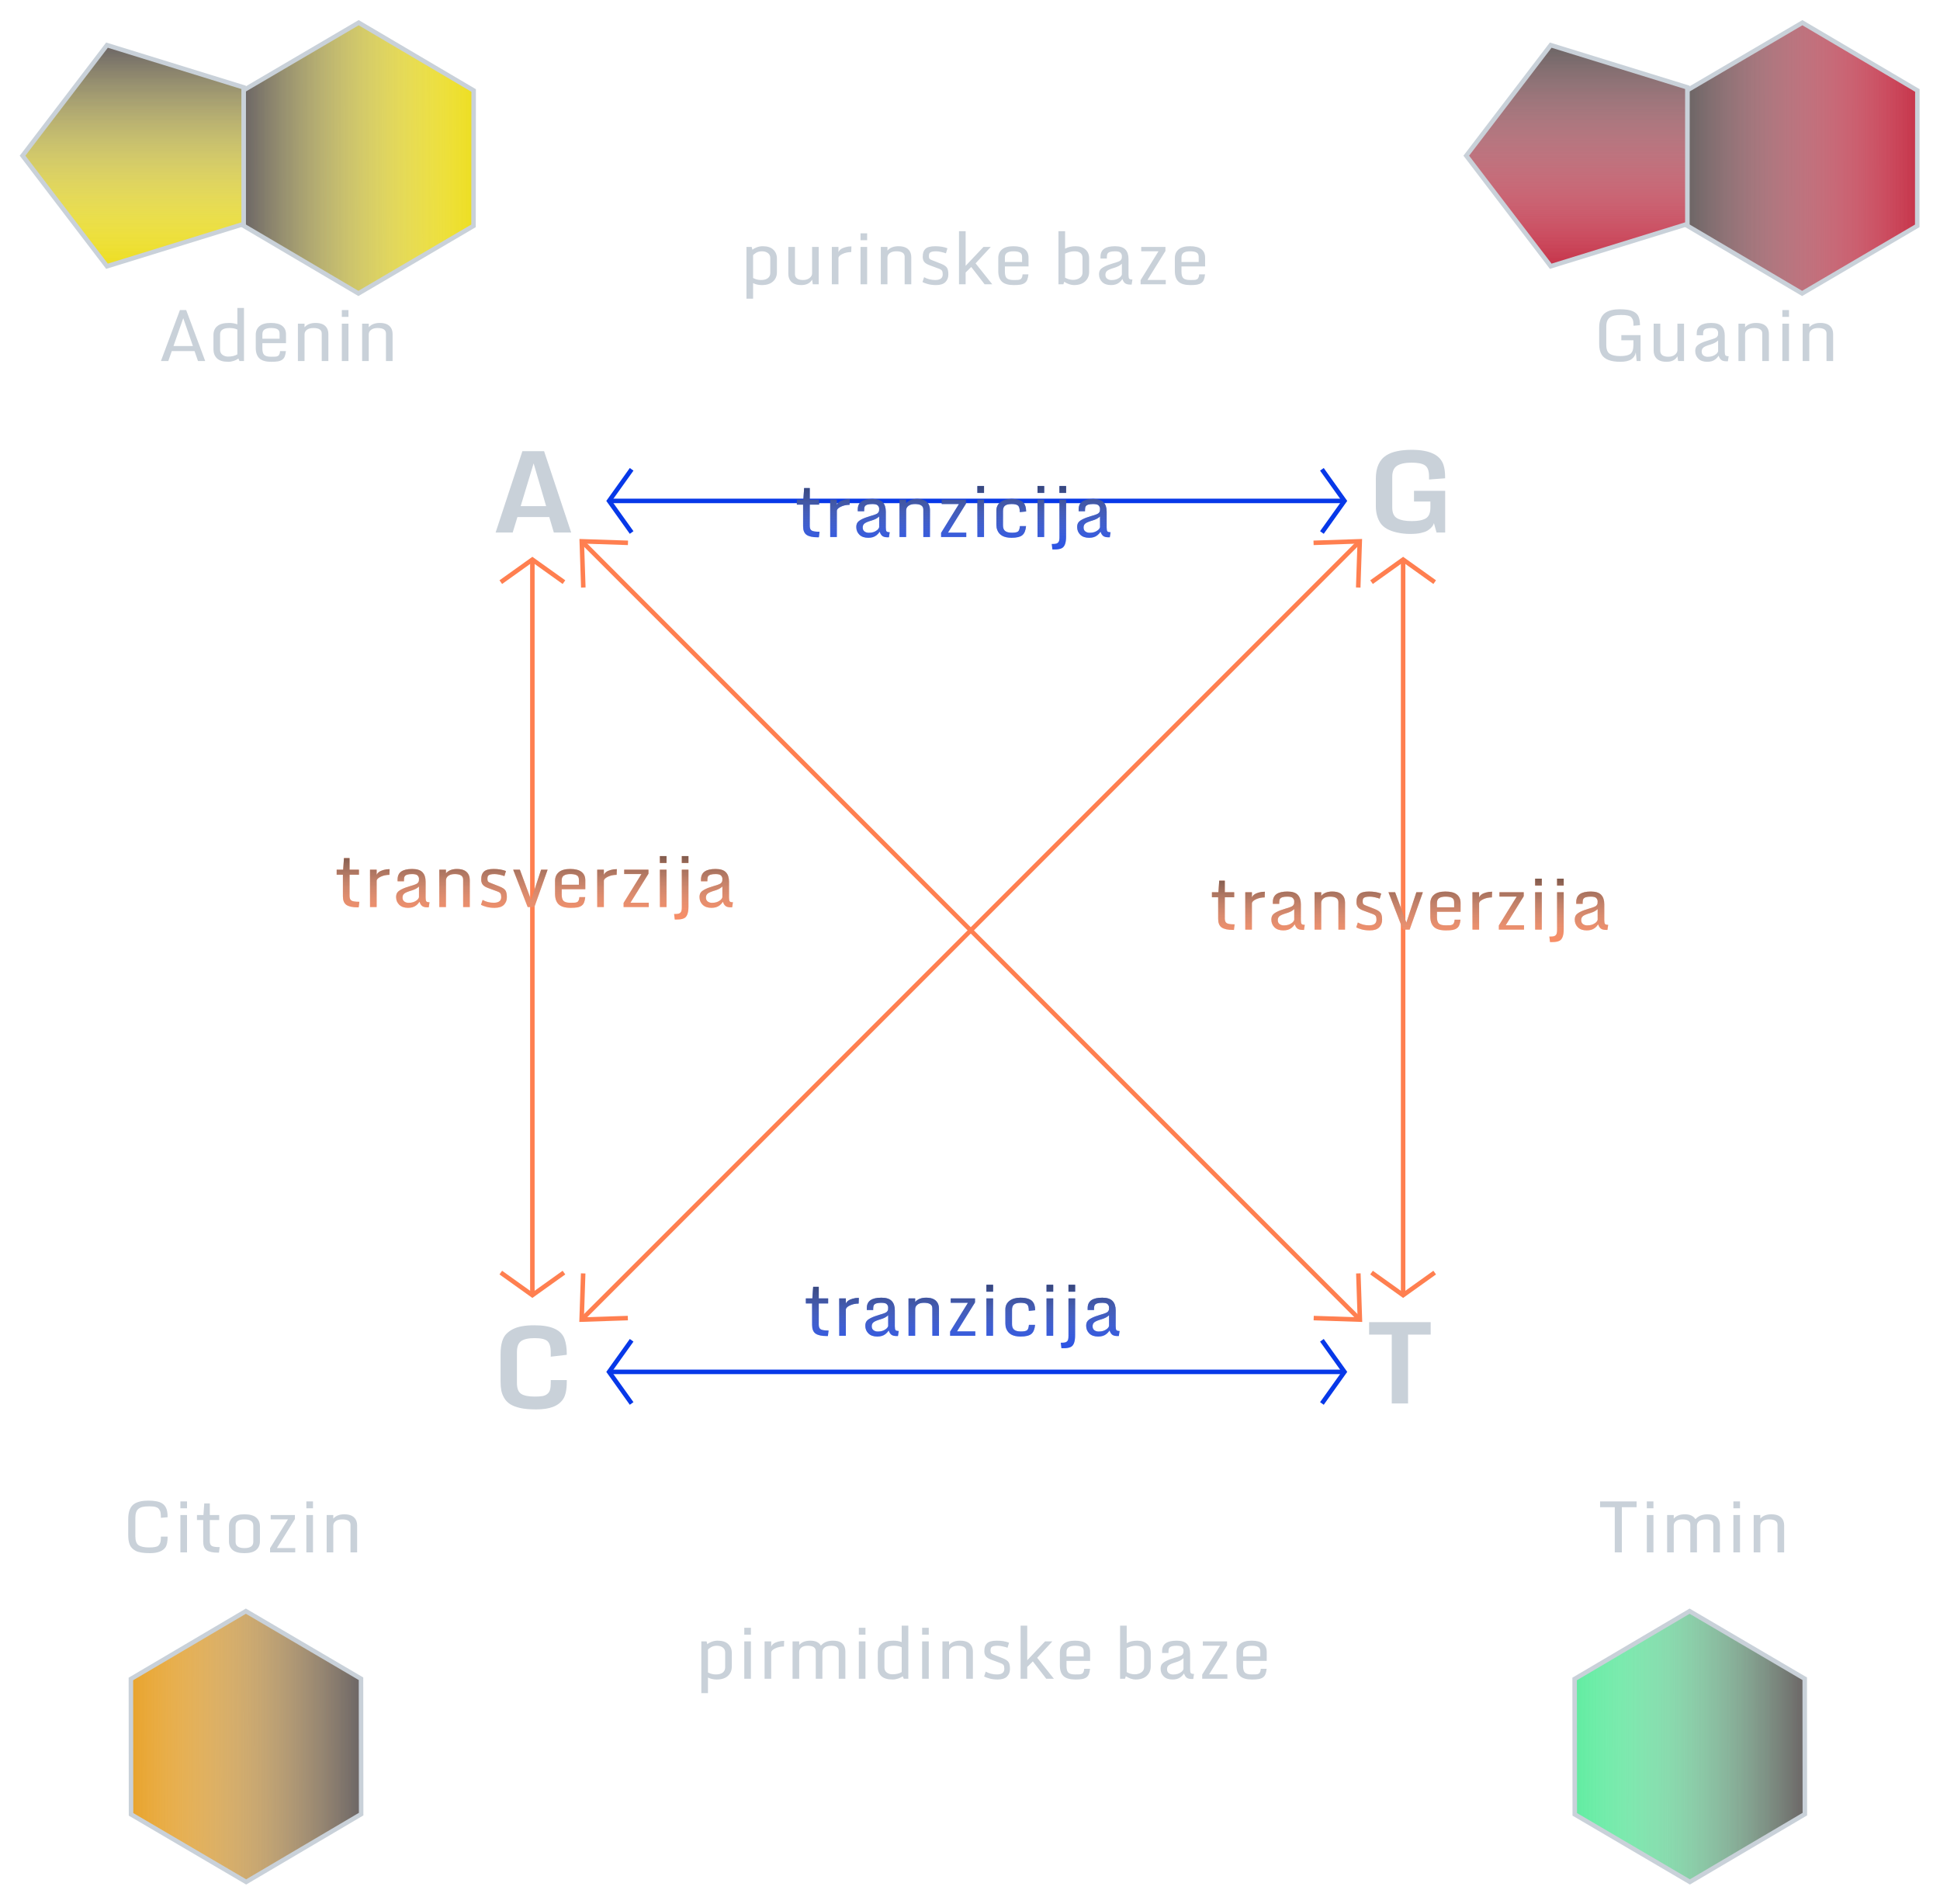 <svg width="430" height="422" viewBox="0 0 430 422" fill="none" xmlns="http://www.w3.org/2000/svg">
<g filter="url(#filter0_d)">
<path d="M115.409 108.153H121.048L118.277 98.68L115.409 108.153ZM109.854 114L115.787 95.982H120.597L126.603 114H122.757L121.744 110.57H114.688L113.639 114H109.854Z" fill="#C9D1D9"/>
</g>
<g filter="url(#filter1_d)">
<path d="M316.281 113.646C315.956 113.825 315.496 113.98 314.902 114.11C314.316 114.248 313.527 114.317 312.534 114.317C311.549 114.317 310.585 114.212 309.641 114C307.875 113.609 306.65 112.91 305.966 111.9C305.291 110.883 304.953 109.614 304.953 108.092V102.074C304.953 99.592 305.743 97.858 307.321 96.874C308.599 96.076 310.467 95.677 312.924 95.677C316.871 95.685 319.211 96.796 319.943 99.01C320.188 99.758 320.31 100.658 320.31 101.708V101.988L316.745 102.257V101.537C316.745 100.365 316.46 99.571 315.891 99.156C315.321 98.733 314.32 98.522 312.888 98.522C311.464 98.522 310.389 98.749 309.665 99.205C308.949 99.661 308.591 100.475 308.591 101.646V108.458C308.591 109.654 308.961 110.456 309.702 110.863C310.442 111.27 311.516 111.473 312.924 111.473C314.332 111.473 315.37 111.27 316.037 110.863C316.713 110.456 317.05 109.654 317.05 108.458V107.14H313.413V104.759H320.322V114H318.405L317.832 111.925C317.726 112.283 317.522 112.617 317.221 112.926C316.928 113.227 316.615 113.467 316.281 113.646Z" fill="#C9D1D9"/>
</g>
<g filter="url(#filter2_d)">
<path d="M308.481 307V291.741H303.464V288.982H317.111V291.741H312.094V307H308.481Z" fill="#C9D1D9"/>
</g>
<g filter="url(#filter3_d)">
<path d="M118.863 308.317C117.382 308.317 116.186 308.212 115.274 308C114.363 307.788 113.631 307.508 113.077 307.158C112.532 306.808 112.097 306.36 111.771 305.815C111.445 305.262 111.226 304.696 111.112 304.118C111.006 303.54 110.953 302.865 110.953 302.092V296.074C110.953 293.925 111.389 292.42 112.259 291.557C113.13 290.686 114.286 290.129 115.726 289.885C116.54 289.738 117.459 289.669 118.485 289.677C122.204 289.677 124.422 290.694 125.138 292.729C125.463 293.64 125.626 294.731 125.626 296V296.22L122.074 296.635V295.72C122.074 294.466 121.826 293.62 121.329 293.181C120.841 292.741 119.901 292.521 118.509 292.521C117.118 292.521 116.113 292.745 115.494 293.193C114.884 293.632 114.579 294.45 114.579 295.646V302.458C114.579 303.662 114.892 304.468 115.519 304.875C116.153 305.274 117.158 305.473 118.534 305.473C119.258 305.473 119.832 305.437 120.255 305.363C120.678 305.282 121.032 305.123 121.317 304.887C121.61 304.651 121.809 304.338 121.915 303.947C122.021 303.557 122.074 303.036 122.074 302.385V301.811H125.626V302.141C125.626 303.923 125.361 305.213 124.833 306.01C124.312 306.8 123.559 307.382 122.574 307.756C121.59 308.13 120.353 308.317 118.863 308.317Z" fill="#C9D1D9"/>
</g>
<g filter="url(#filter4_d)">
<path d="M135 107H298" stroke="#0738E8"/>
<path d="M140 100L135 107L140 114" stroke="#0738E8"/>
<path d="M293 114L298 107L293 100" stroke="#0738E8"/>
</g>
<g filter="url(#filter5_d)">
<path d="M135 300H298" stroke="#0738E8"/>
<path d="M140 293L135 300L140 307" stroke="#0738E8"/>
<path d="M293 307L298 300L293 293" stroke="#0738E8"/>
</g>
<g filter="url(#filter6_d)">
<path d="M128.92 288.419L301.389 115.95" stroke="#FF7F50"/>
<path d="M129.26 278.179L128.92 288.419L139.16 288.079" stroke="#FF7F50"/>
<path d="M301.049 126.19L301.389 115.95L291.149 116.29" stroke="#FF7F50"/>
</g>
<g filter="url(#filter7_d)">
<path d="M301.42 288.42L128.95 115.95" stroke="#FF7F50"/>
<path d="M291.179 288.079L301.42 288.42L301.079 278.179" stroke="#FF7F50"/>
<path d="M139.19 116.29L128.95 115.95L129.29 126.19" stroke="#FF7F50"/>
</g>
<g filter="url(#filter8_d)">
<path d="M118 283L118 120" stroke="#FF7F50"/>
<path d="M111 278L118 283L125 278" stroke="#FF7F50"/>
<path d="M125 125L118 120L111 125" stroke="#FF7F50"/>
</g>
<g filter="url(#filter9_d)">
<path d="M311 283V120" stroke="#FF7F50"/>
<path d="M304 278L311 283L318 278" stroke="#FF7F50"/>
<path d="M318 125L311 120L304 125" stroke="#FF7F50"/>
</g>
<g filter="url(#filter10_d)">
<path fill-rule="evenodd" clip-rule="evenodd" d="M399.44 61.025L424.955 46.051L424.985 16.051L399.5 1.025L373.985 16L373.955 46L399.44 61.025Z" fill="#C6344A"/>
<path fill-rule="evenodd" clip-rule="evenodd" d="M399.44 61.025L424.955 46.051L424.985 16.051L399.5 1.025L373.985 16L373.955 46L399.44 61.025Z" fill="url(#paint0_linear)"/>
<path fill-rule="evenodd" clip-rule="evenodd" d="M399.44 61.025L424.955 46.051L424.985 16.051L399.5 1.025L373.985 16L373.955 46L399.44 61.025Z" stroke="#C9D1D9"/>
<path fill-rule="evenodd" clip-rule="evenodd" d="M325 30.5L343.716 55L374 45.642V15.358L343.716 6L325 30.5Z" fill="#C6344A"/>
<path fill-rule="evenodd" clip-rule="evenodd" d="M325 30.5L343.716 55L374 45.642V15.358L343.716 6L325 30.5Z" fill="url(#paint1_linear)"/>
<path fill-rule="evenodd" clip-rule="evenodd" d="M325 30.5L343.716 55L374 45.642V15.358L343.716 6L325 30.5Z" stroke="#C9D1D9"/>
</g>
<g filter="url(#filter11_d)">
<path fill-rule="evenodd" clip-rule="evenodd" d="M79.44 61.025L104.955 46.051L104.985 16.051L79.5 1.025L53.985 16L53.955 46L79.44 61.025Z" fill="#EDDE22"/>
<path fill-rule="evenodd" clip-rule="evenodd" d="M79.44 61.025L104.955 46.051L104.985 16.051L79.5 1.025L53.985 16L53.955 46L79.44 61.025Z" fill="url(#paint2_linear)"/>
<path fill-rule="evenodd" clip-rule="evenodd" d="M79.44 61.025L104.955 46.051L104.985 16.051L79.5 1.025L53.985 16L53.955 46L79.44 61.025Z" stroke="#C9D1D9"/>
<path fill-rule="evenodd" clip-rule="evenodd" d="M5 30.5L23.716 55L54 45.642L54 15.358L23.716 6L5 30.5Z" fill="#EDDE22"/>
<path fill-rule="evenodd" clip-rule="evenodd" d="M5 30.5L23.716 55L54 45.642L54 15.358L23.716 6L5 30.5Z" fill="url(#paint3_linear)"/>
<path fill-rule="evenodd" clip-rule="evenodd" d="M5 30.5L23.716 55L54 45.642L54 15.358L23.716 6L5 30.5Z" stroke="#C9D1D9"/>
</g>
<path d="M359.156 80.172C357.052 80.172 355.674 79.651 355.023 78.609C354.643 78 354.453 77.198 354.453 76.203V72.656C354.453 71.047 354.922 69.924 355.859 69.289C356.604 68.784 357.651 68.531 359 68.531C360.349 68.531 361.336 68.685 361.961 68.992C362.591 69.294 363.005 69.701 363.203 70.211C363.401 70.716 363.5 71.333 363.5 72.062L362.062 72.18C362.062 71.445 361.99 70.956 361.844 70.711C361.703 70.461 361.565 70.284 361.43 70.18C361.299 70.076 361.076 69.987 360.758 69.914C360.445 69.836 359.969 69.797 359.328 69.797C358.693 69.797 358.193 69.838 357.828 69.922C357.464 70 357.141 70.135 356.859 70.328C356.307 70.708 356.031 71.388 356.031 72.367V76.445C356.031 77.424 356.294 78.081 356.82 78.414C357.346 78.742 358.12 78.906 359.141 78.906C360.167 78.906 360.906 78.745 361.359 78.422C361.818 78.094 362.047 77.435 362.047 76.445V75.406H359.367V74.258H363.625V80H362.766L362.57 78.078C362.471 78.729 362.143 79.242 361.586 79.617C361.034 79.987 360.224 80.172 359.156 80.172ZM369.383 80.172C367.971 80.172 367.076 79.672 366.695 78.672C366.586 78.385 366.531 78.073 366.531 77.734V71.719H368V77.742C368 78.148 368.148 78.469 368.445 78.703C368.747 78.932 369.195 79.047 369.789 79.047C370.383 79.047 370.865 78.901 371.234 78.609C371.609 78.312 371.797 77.971 371.797 77.586V71.719H373.266V80H371.953L371.797 78.961C371.339 79.768 370.534 80.172 369.383 80.172ZM378.398 80.172C377.56 80.172 376.909 79.945 376.445 79.492C375.982 79.034 375.75 78.466 375.75 77.789C375.75 77.404 375.831 77.083 375.992 76.828C376.32 76.307 377.299 75.81 378.93 75.336C379.872 75.076 380.414 74.852 380.555 74.664C380.701 74.477 380.781 74.331 380.797 74.227C380.812 74.117 380.82 73.945 380.82 73.711C380.82 73.477 380.724 73.247 380.531 73.023C380.344 72.799 379.932 72.688 379.297 72.688C378.401 72.688 377.852 72.859 377.648 73.203C377.544 73.38 377.492 73.62 377.492 73.922V74.289H376.078V73.914C376.078 73.107 376.346 72.513 376.883 72.133C377.424 71.753 378.232 71.562 379.305 71.562C380.378 71.562 381.143 71.807 381.602 72.297C382.06 72.781 382.289 73.474 382.289 74.375V77.906C382.289 78.338 382.344 78.62 382.453 78.75C382.562 78.875 382.797 78.938 383.156 78.938L382.984 80.062H382.688C382.167 80.062 381.779 79.963 381.523 79.766C381.268 79.562 381.073 79.25 380.938 78.828C380.505 79.474 379.984 79.88 379.375 80.047C379.083 80.13 378.758 80.172 378.398 80.172ZM379.133 76.344C378.393 76.557 377.88 76.771 377.594 76.984C377.312 77.198 377.172 77.5 377.172 77.891C377.172 78.276 377.302 78.568 377.562 78.766C377.828 78.963 378.146 79.062 378.516 79.062C378.891 79.062 379.229 79.016 379.531 78.922C379.833 78.823 380.104 78.68 380.344 78.492C380.589 78.299 380.747 78.081 380.82 77.836V75.445C380.44 75.826 379.878 76.125 379.133 76.344ZM390.609 73.898C390.609 73.091 389.992 72.688 388.758 72.688C388.148 72.688 387.669 72.818 387.32 73.078C386.971 73.338 386.797 73.68 386.797 74.102V80H385.328V71.719H386.797V72.523C387.349 71.883 388.167 71.562 389.25 71.562C390.656 71.562 391.547 72.057 391.922 73.047C392.026 73.328 392.078 73.641 392.078 73.984V80H390.609V73.898ZM395.062 80V71.719H396.531V80H395.062ZM395.062 70.227V68.703H396.531V70.227H395.062ZM404.844 73.898C404.844 73.091 404.227 72.688 402.992 72.688C402.383 72.688 401.904 72.818 401.555 73.078C401.206 73.338 401.031 73.68 401.031 74.102V80H399.562V71.719H401.031V72.523C401.583 71.883 402.401 71.562 403.484 71.562C404.891 71.562 405.781 72.057 406.156 73.047C406.26 73.328 406.312 73.641 406.312 73.984V80H404.844V73.898Z" fill="#C9D1D9"/>
<path d="M35.672 80L39.883 68.703H41.266L45.484 80H43.883L43.117 77.797H38.078L37.305 80H35.672ZM38.453 76.68H42.758L40.617 70.5L38.453 76.68ZM50.773 71.562C51.44 71.562 52.052 71.667 52.609 71.875V68.234H54.078V80H53.078L52.836 79.453C52.581 79.651 52.245 79.82 51.828 79.961C51.411 80.102 51 80.172 50.594 80.172C49.464 80.172 48.633 79.922 48.102 79.422C47.575 78.917 47.312 78.237 47.312 77.383V74.258C47.312 73.398 47.596 72.734 48.164 72.266C48.732 71.797 49.602 71.562 50.773 71.562ZM48.781 77.492C48.781 77.987 48.956 78.365 49.305 78.625C49.659 78.885 50.073 79.016 50.547 79.016C51.391 79.016 52.078 78.852 52.609 78.523V73.031C52.135 72.802 51.56 72.688 50.883 72.688C49.482 72.688 48.781 73.156 48.781 74.094V77.492ZM60.133 80.172C58.919 80.172 58.042 79.919 57.5 79.414C56.958 78.909 56.688 78.13 56.688 77.078V74.195C56.688 73.378 56.966 72.734 57.523 72.266C58.081 71.797 58.922 71.562 60.047 71.562C61.177 71.562 62.016 71.781 62.562 72.219C63.115 72.651 63.391 73.271 63.391 74.078V76.047H58.156V77.211C58.156 77.898 58.294 78.378 58.57 78.648C58.846 78.914 59.344 79.047 60.062 79.047C60.781 79.047 61.188 79.031 61.281 79C61.375 78.969 61.471 78.932 61.57 78.891C61.669 78.849 61.737 78.799 61.773 78.742C61.815 78.685 61.867 78.599 61.93 78.484C61.997 78.365 62.047 78.135 62.078 77.797H63.375C63.323 78.292 63.234 78.69 63.109 78.992C62.99 79.294 62.797 79.537 62.531 79.719C62.271 79.896 61.956 80.016 61.586 80.078C61.221 80.141 60.737 80.172 60.133 80.172ZM58.156 75.055H61.969V73.922C61.969 73.453 61.807 73.13 61.484 72.953C61.167 72.776 60.698 72.688 60.078 72.688C59.458 72.688 58.982 72.794 58.648 73.008C58.32 73.221 58.156 73.573 58.156 74.062V75.055ZM71.312 73.898C71.312 73.091 70.695 72.688 69.461 72.688C68.852 72.688 68.372 72.818 68.023 73.078C67.674 73.338 67.5 73.68 67.5 74.102V80H66.031V71.719H67.5V72.523C68.052 71.883 68.87 71.562 69.953 71.562C71.359 71.562 72.25 72.057 72.625 73.047C72.729 73.328 72.781 73.641 72.781 73.984V80H71.312V73.898ZM75.766 80V71.719H77.234V80H75.766ZM75.766 70.227V68.703H77.234V70.227H75.766ZM85.547 73.898C85.547 73.091 84.93 72.688 83.695 72.688C83.086 72.688 82.607 72.818 82.258 73.078C81.909 73.338 81.734 73.68 81.734 74.102V80H80.266V71.719H81.734V72.523C82.287 71.883 83.104 71.562 84.188 71.562C85.594 71.562 86.484 72.057 86.859 73.047C86.963 73.328 87.016 73.641 87.016 73.984V80H85.547V73.898Z" fill="#C9D1D9"/>
<g filter="url(#filter12_d)">
<path fill-rule="evenodd" clip-rule="evenodd" d="M54.56 413.025L29.045 398.051L29.015 368.051L54.5 353.025L80.015 368L80.045 398L54.56 413.025Z" fill="#E8A32C"/>
<path fill-rule="evenodd" clip-rule="evenodd" d="M54.56 413.025L29.045 398.051L29.015 368.051L54.5 353.025L80.015 368L80.045 398L54.56 413.025Z" fill="url(#paint4_linear)"/>
<path fill-rule="evenodd" clip-rule="evenodd" d="M54.56 413.025L29.045 398.051L29.015 368.051L54.5 353.025L80.015 368L80.045 398L54.56 413.025Z" stroke="#C9D1D9"/>
</g>
<g filter="url(#filter13_d)">
<path fill-rule="evenodd" clip-rule="evenodd" d="M374.56 413.025L349.045 398.051L349.015 368.051L374.5 353.025L400.015 368L400.045 398L374.56 413.025Z" fill="#61ECA1"/>
<path fill-rule="evenodd" clip-rule="evenodd" d="M374.56 413.025L349.045 398.051L349.015 368.051L374.5 353.025L400.015 368L400.045 398L374.56 413.025Z" fill="url(#paint5_linear)"/>
<path fill-rule="evenodd" clip-rule="evenodd" d="M374.56 413.025L349.045 398.051L349.015 368.051L374.5 353.025L400.015 368L400.045 398L374.56 413.025Z" stroke="#C9D1D9"/>
</g>
<path d="M30.086 343.664C29.424 343.32 28.982 342.862 28.758 342.289C28.534 341.711 28.422 341.016 28.422 340.203V336.656C28.422 335.01 28.849 333.888 29.703 333.289C30.427 332.784 31.479 332.531 32.859 332.531C34.245 332.531 35.25 332.724 35.875 333.109C36.5 333.49 36.891 334.089 37.047 334.906C37.12 335.271 37.156 335.706 37.156 336.211L35.664 336.344C35.664 335.583 35.599 335.07 35.469 334.805C35.339 334.534 35.208 334.341 35.078 334.227C34.953 334.112 34.745 334.013 34.453 333.93C34.161 333.841 33.706 333.797 33.086 333.797C32.466 333.797 31.979 333.839 31.625 333.922C31.271 334 30.969 334.135 30.719 334.328C30.24 334.698 30 335.378 30 336.367V340.445C30 341.424 30.242 342.081 30.727 342.414C31.211 342.742 31.982 342.906 33.039 342.906C34.102 342.906 34.779 342.781 35.07 342.531C35.362 342.281 35.542 341.917 35.609 341.438C35.646 341.177 35.664 340.865 35.664 340.5H37.156C37.156 341.635 36.992 342.432 36.664 342.891C36.06 343.745 34.911 344.172 33.219 344.172C31.797 344.172 30.753 344.003 30.086 343.664ZM39.984 344V335.719H41.453V344H39.984ZM39.984 334.227V332.703H41.453V334.227H39.984ZM48.312 344.062C47.156 344.062 46.32 343.88 45.805 343.516C45.294 343.151 45.039 342.523 45.039 341.633V336.828H43.656V335.719H45.094L45.273 333.156H46.508V335.719H48.586V336.828H46.508V341.539C46.508 342.06 46.656 342.406 46.953 342.578C47.255 342.745 47.779 342.828 48.523 342.828H48.688L48.531 344.062H48.312ZM52.219 341.664C52.219 342.586 52.872 343.047 54.18 343.047C55.487 343.047 56.141 342.586 56.141 341.664V338.078C56.141 337.151 55.487 336.688 54.18 336.688C52.872 336.688 52.219 337.151 52.219 338.078V341.664ZM57.609 341.539C57.609 342.352 57.331 342.995 56.773 343.469C56.221 343.938 55.354 344.172 54.172 344.172C52.99 344.172 52.122 343.938 51.57 343.469C51.023 343 50.75 342.357 50.75 341.539V338.203C50.75 337.385 51.023 336.742 51.57 336.273C52.122 335.799 52.99 335.562 54.172 335.562C55.354 335.562 56.221 335.799 56.773 336.273C57.331 336.747 57.609 337.391 57.609 338.203V341.539ZM59.859 344V343.078L63.82 336.688H60V335.719H65.367V336.617L61.383 343.031H65.438V344H59.859ZM67.906 344V335.719H69.375V344H67.906ZM67.906 334.227V332.703H69.375V334.227H67.906ZM77.688 337.898C77.688 337.091 77.07 336.688 75.836 336.688C75.227 336.688 74.747 336.818 74.398 337.078C74.049 337.339 73.875 337.68 73.875 338.102V344H72.406V335.719H73.875V336.523C74.427 335.883 75.245 335.562 76.328 335.562C77.734 335.562 78.625 336.057 79 337.047C79.104 337.328 79.156 337.641 79.156 337.984V344H77.688V337.898Z" fill="#C9D1D9"/>
<path d="M357.914 344V333.992H354.656V332.703H362.75V333.992H359.484V344H357.914ZM365.016 344V335.719H366.484V344H365.016ZM365.016 334.227V332.703H366.484V334.227H365.016ZM374.656 337.898C374.656 337.091 374.06 336.688 372.867 336.688C372.263 336.688 371.797 336.818 371.469 337.078C371.146 337.333 370.984 337.674 370.984 338.102V344H369.516V335.719H370.984V336.523C371.536 335.883 372.365 335.562 373.469 335.562C374.578 335.562 375.352 335.924 375.789 336.648L375.984 336.461C376.583 335.862 377.422 335.562 378.5 335.562C379.891 335.562 380.75 336.057 381.078 337.047C381.172 337.328 381.219 337.641 381.219 337.984V344H379.75V337.898C379.75 337.091 379.208 336.688 378.125 336.688C377.443 336.688 376.938 336.818 376.609 337.078C376.286 337.333 376.125 337.674 376.125 338.102V344H374.656V337.898ZM384.203 344V335.719H385.672V344H384.203ZM384.203 334.227V332.703H385.672V334.227H384.203ZM393.984 337.898C393.984 337.091 393.367 336.688 392.133 336.688C391.523 336.688 391.044 336.818 390.695 337.078C390.346 337.339 390.172 337.68 390.172 338.102V344H388.703V335.719H390.172V336.523C390.724 335.883 391.542 335.562 392.625 335.562C394.031 335.562 394.922 336.057 395.297 337.047C395.401 337.328 395.453 337.641 395.453 337.984V344H393.984V337.898Z" fill="#C9D1D9"/>
<path d="M165.453 66.188V54.719H166.609L166.781 55.344C167.021 55.13 167.349 54.948 167.766 54.797C168.182 54.641 168.615 54.562 169.062 54.562C170.089 54.562 170.867 54.812 171.398 55.312C171.935 55.812 172.203 56.477 172.203 57.305V60.312C172.203 61.167 171.911 61.857 171.328 62.383C170.745 62.909 169.927 63.172 168.875 63.172C168.146 63.172 167.495 63.026 166.922 62.734V66.188H165.453ZM166.922 61.602C167.448 61.898 168.036 62.047 168.688 62.047C169.339 62.047 169.841 61.909 170.195 61.633C170.555 61.357 170.734 60.969 170.734 60.469V57.188C170.734 56.708 170.557 56.339 170.203 56.078C169.854 55.818 169.424 55.688 168.914 55.688C168.409 55.688 167.977 55.792 167.617 56C167.263 56.208 167.031 56.396 166.922 56.562V61.602ZM177.586 63.172C176.174 63.172 175.279 62.672 174.898 61.672C174.789 61.385 174.734 61.073 174.734 60.734V54.719H176.203V60.742C176.203 61.148 176.352 61.469 176.648 61.703C176.951 61.932 177.398 62.047 177.992 62.047C178.586 62.047 179.068 61.901 179.438 61.609C179.812 61.312 180 60.971 180 60.586V54.719H181.469V63H180.156L180 61.961C179.542 62.768 178.737 63.172 177.586 63.172ZM184.375 63V54.719H185.844V55.891C186.031 55.38 186.539 55.01 187.367 54.781C187.799 54.656 188.25 54.596 188.719 54.602L188.672 55.859C187.964 55.859 187.315 56 186.727 56.281C186.138 56.562 185.844 56.87 185.844 57.203V63H184.375ZM190.734 63V54.719H192.203V63H190.734ZM190.734 53.227V51.703H192.203V53.227H190.734ZM200.516 56.898C200.516 56.091 199.898 55.688 198.664 55.688C198.055 55.688 197.576 55.818 197.227 56.078C196.878 56.339 196.703 56.68 196.703 57.102V63H195.234V54.719H196.703V55.523C197.255 54.883 198.073 54.562 199.156 54.562C200.562 54.562 201.453 55.057 201.828 56.047C201.932 56.328 201.984 56.641 201.984 56.984V63H200.516V56.898ZM207.289 62.047C208.398 62.047 208.953 61.633 208.953 60.805C208.953 60.445 208.904 60.18 208.805 60.008C208.706 59.831 208.474 59.675 208.109 59.539L206.141 58.812C205.536 58.599 205.115 58.346 204.875 58.055C204.641 57.758 204.523 57.388 204.523 56.945C204.523 56.503 204.568 56.148 204.656 55.883C204.745 55.612 204.891 55.375 205.094 55.172C205.5 54.766 206.229 54.562 207.281 54.562C208.333 54.562 209.24 54.714 210 55.016L209.664 56.141C209.398 56.031 209.049 55.93 208.617 55.836C208.185 55.737 207.807 55.688 207.484 55.688C206.74 55.688 206.268 55.807 206.07 56.047C205.951 56.198 205.891 56.419 205.891 56.711C205.891 57.003 205.938 57.211 206.031 57.336C206.13 57.456 206.32 57.565 206.602 57.664L208.547 58.43C209.224 58.695 209.669 58.99 209.883 59.312C210.096 59.63 210.203 60.133 210.203 60.82C210.203 61.508 209.982 62.073 209.539 62.516C209.096 62.953 208.411 63.172 207.484 63.172C206.807 63.172 206.206 63.099 205.68 62.953C205.154 62.807 204.75 62.656 204.469 62.5L204.828 61.422C205.573 61.839 206.393 62.047 207.289 62.047ZM212.562 63V51.234H214.031V58.906L217.992 54.719H219.602L216.234 58.359L219.938 63H218.242L215.273 59.156L214.031 60.391V63H212.562ZM224.711 63.172C223.497 63.172 222.62 62.919 222.078 62.414C221.536 61.909 221.266 61.13 221.266 60.078V57.195C221.266 56.378 221.544 55.734 222.102 55.266C222.659 54.797 223.5 54.562 224.625 54.562C225.755 54.562 226.594 54.781 227.141 55.219C227.693 55.651 227.969 56.271 227.969 57.078V59.047H222.734V60.211C222.734 60.898 222.872 61.378 223.148 61.648C223.424 61.914 223.922 62.047 224.641 62.047C225.359 62.047 225.766 62.031 225.859 62C225.953 61.969 226.049 61.932 226.148 61.891C226.247 61.849 226.315 61.8 226.352 61.742C226.393 61.685 226.445 61.599 226.508 61.484C226.576 61.365 226.625 61.135 226.656 60.797H227.953C227.901 61.292 227.812 61.69 227.688 61.992C227.568 62.294 227.375 62.536 227.109 62.719C226.849 62.896 226.534 63.016 226.164 63.078C225.799 63.141 225.315 63.172 224.711 63.172ZM222.734 58.055H226.547V56.922C226.547 56.453 226.385 56.13 226.062 55.953C225.745 55.776 225.276 55.688 224.656 55.688C224.036 55.688 223.56 55.794 223.227 56.008C222.898 56.221 222.734 56.573 222.734 57.062V58.055ZM236.078 55.109C236.724 54.745 237.503 54.562 238.414 54.562C239.326 54.562 240.052 54.805 240.594 55.289C241.135 55.773 241.406 56.427 241.406 57.25V60.25C241.406 61.109 241.109 61.812 240.516 62.359C239.922 62.901 239.099 63.172 238.047 63.172C237.38 63.172 236.659 62.93 235.883 62.445L235.695 63H234.609V51.234H236.078V55.109ZM239.938 57.141C239.938 56.172 239.326 55.688 238.102 55.688C237.503 55.688 236.828 55.859 236.078 56.203V61.531C236.651 61.854 237.234 62.016 237.828 62.016C238.427 62.016 238.927 61.872 239.328 61.586C239.734 61.294 239.938 60.901 239.938 60.406V57.141ZM246.242 63.172C245.404 63.172 244.753 62.945 244.289 62.492C243.826 62.034 243.594 61.466 243.594 60.789C243.594 60.404 243.674 60.083 243.836 59.828C244.164 59.307 245.143 58.81 246.773 58.336C247.716 58.075 248.258 57.852 248.398 57.664C248.544 57.477 248.625 57.331 248.641 57.227C248.656 57.117 248.664 56.945 248.664 56.711C248.664 56.477 248.568 56.247 248.375 56.023C248.188 55.8 247.776 55.688 247.141 55.688C246.245 55.688 245.695 55.859 245.492 56.203C245.388 56.38 245.336 56.62 245.336 56.922V57.289H243.922V56.914C243.922 56.107 244.19 55.513 244.727 55.133C245.268 54.753 246.076 54.562 247.148 54.562C248.221 54.562 248.987 54.807 249.445 55.297C249.904 55.781 250.133 56.474 250.133 57.375V60.906C250.133 61.339 250.188 61.62 250.297 61.75C250.406 61.875 250.641 61.938 251 61.938L250.828 63.062H250.531C250.01 63.062 249.622 62.964 249.367 62.766C249.112 62.562 248.917 62.25 248.781 61.828C248.349 62.474 247.828 62.88 247.219 63.047C246.927 63.13 246.602 63.172 246.242 63.172ZM246.977 59.344C246.237 59.557 245.724 59.771 245.438 59.984C245.156 60.198 245.016 60.5 245.016 60.891C245.016 61.276 245.146 61.568 245.406 61.766C245.672 61.964 245.99 62.062 246.359 62.062C246.734 62.062 247.073 62.016 247.375 61.922C247.677 61.823 247.948 61.68 248.188 61.492C248.432 61.3 248.591 61.081 248.664 60.836V58.445C248.284 58.825 247.721 59.125 246.977 59.344ZM252.812 63V62.078L256.773 55.688H252.953V54.719H258.32V55.617L254.336 62.031H258.391V63H252.812ZM263.852 63.172C262.638 63.172 261.76 62.919 261.219 62.414C260.677 61.909 260.406 61.13 260.406 60.078V57.195C260.406 56.378 260.685 55.734 261.242 55.266C261.799 54.797 262.641 54.562 263.766 54.562C264.896 54.562 265.734 54.781 266.281 55.219C266.833 55.651 267.109 56.271 267.109 57.078V59.047H261.875V60.211C261.875 60.898 262.013 61.378 262.289 61.648C262.565 61.914 263.062 62.047 263.781 62.047C264.5 62.047 264.906 62.031 265 62C265.094 61.969 265.19 61.932 265.289 61.891C265.388 61.849 265.456 61.8 265.492 61.742C265.534 61.685 265.586 61.599 265.648 61.484C265.716 61.365 265.766 61.135 265.797 60.797H267.094C267.042 61.292 266.953 61.69 266.828 61.992C266.708 62.294 266.516 62.536 266.25 62.719C265.99 62.896 265.674 63.016 265.305 63.078C264.94 63.141 264.456 63.172 263.852 63.172ZM261.875 58.055H265.688V56.922C265.688 56.453 265.526 56.13 265.203 55.953C264.885 55.776 264.417 55.688 263.797 55.688C263.177 55.688 262.701 55.794 262.367 56.008C262.039 56.221 261.875 56.573 261.875 57.062V58.055Z" fill="#C9D1D9"/>
<path d="M155.453 375.188V363.719H156.609L156.781 364.344C157.021 364.13 157.349 363.948 157.766 363.797C158.182 363.641 158.615 363.562 159.062 363.562C160.089 363.562 160.867 363.812 161.398 364.312C161.935 364.812 162.203 365.477 162.203 366.305V369.312C162.203 370.167 161.911 370.857 161.328 371.383C160.745 371.909 159.927 372.172 158.875 372.172C158.146 372.172 157.495 372.026 156.922 371.734V375.188H155.453ZM156.922 370.602C157.448 370.898 158.036 371.047 158.688 371.047C159.339 371.047 159.841 370.909 160.195 370.633C160.555 370.357 160.734 369.969 160.734 369.469V366.188C160.734 365.708 160.557 365.339 160.203 365.078C159.854 364.818 159.424 364.688 158.914 364.688C158.409 364.688 157.977 364.792 157.617 365C157.263 365.208 157.031 365.396 156.922 365.562V370.602ZM164.969 372V363.719H166.438V372H164.969ZM164.969 362.227V360.703H166.438V362.227H164.969ZM169.469 372V363.719H170.938V364.891C171.125 364.38 171.633 364.01 172.461 363.781C172.893 363.656 173.344 363.596 173.812 363.602L173.766 364.859C173.057 364.859 172.409 365 171.82 365.281C171.232 365.562 170.938 365.87 170.938 366.203V372H169.469ZM180.812 365.898C180.812 365.091 180.216 364.688 179.023 364.688C178.419 364.688 177.953 364.818 177.625 365.078C177.302 365.333 177.141 365.674 177.141 366.102V372H175.672V363.719H177.141V364.523C177.693 363.883 178.521 363.562 179.625 363.562C180.734 363.562 181.508 363.924 181.945 364.648L182.141 364.461C182.74 363.862 183.578 363.562 184.656 363.562C186.047 363.562 186.906 364.057 187.234 365.047C187.328 365.328 187.375 365.641 187.375 365.984V372H185.906V365.898C185.906 365.091 185.365 364.688 184.281 364.688C183.599 364.688 183.094 364.818 182.766 365.078C182.443 365.333 182.281 365.674 182.281 366.102V372H180.812V365.898ZM190.359 372V363.719H191.828V372H190.359ZM190.359 362.227V360.703H191.828V362.227H190.359ZM198.023 363.562C198.69 363.562 199.302 363.667 199.859 363.875V360.234H201.328V372H200.328L200.086 371.453C199.831 371.651 199.495 371.82 199.078 371.961C198.661 372.102 198.25 372.172 197.844 372.172C196.714 372.172 195.883 371.922 195.352 371.422C194.826 370.917 194.562 370.237 194.562 369.383V366.258C194.562 365.398 194.846 364.734 195.414 364.266C195.982 363.797 196.852 363.562 198.023 363.562ZM196.031 369.492C196.031 369.987 196.206 370.365 196.555 370.625C196.909 370.885 197.323 371.016 197.797 371.016C198.641 371.016 199.328 370.852 199.859 370.523V365.031C199.385 364.802 198.81 364.688 198.133 364.688C196.732 364.688 196.031 365.156 196.031 366.094V369.492ZM204.391 372V363.719H205.859V372H204.391ZM204.391 362.227V360.703H205.859V362.227H204.391ZM214.172 365.898C214.172 365.091 213.555 364.688 212.32 364.688C211.711 364.688 211.232 364.818 210.883 365.078C210.534 365.339 210.359 365.68 210.359 366.102V372H208.891V363.719H210.359V364.523C210.911 363.883 211.729 363.562 212.812 363.562C214.219 363.562 215.109 364.057 215.484 365.047C215.589 365.328 215.641 365.641 215.641 365.984V372H214.172V365.898ZM220.945 371.047C222.055 371.047 222.609 370.633 222.609 369.805C222.609 369.445 222.56 369.18 222.461 369.008C222.362 368.831 222.13 368.674 221.766 368.539L219.797 367.812C219.193 367.599 218.771 367.346 218.531 367.055C218.297 366.758 218.18 366.388 218.18 365.945C218.18 365.503 218.224 365.148 218.312 364.883C218.401 364.612 218.547 364.375 218.75 364.172C219.156 363.766 219.885 363.562 220.938 363.562C221.99 363.562 222.896 363.714 223.656 364.016L223.32 365.141C223.055 365.031 222.706 364.93 222.273 364.836C221.841 364.737 221.464 364.688 221.141 364.688C220.396 364.688 219.924 364.807 219.727 365.047C219.607 365.198 219.547 365.419 219.547 365.711C219.547 366.003 219.594 366.211 219.688 366.336C219.786 366.456 219.977 366.565 220.258 366.664L222.203 367.43C222.88 367.695 223.326 367.99 223.539 368.312C223.753 368.63 223.859 369.133 223.859 369.82C223.859 370.508 223.638 371.073 223.195 371.516C222.753 371.953 222.068 372.172 221.141 372.172C220.464 372.172 219.862 372.099 219.336 371.953C218.81 371.807 218.406 371.656 218.125 371.5L218.484 370.422C219.229 370.839 220.049 371.047 220.945 371.047ZM226.219 372V360.234H227.688V367.906L231.648 363.719H233.258L229.891 367.359L233.594 372H231.898L228.93 368.156L227.688 369.391V372H226.219ZM238.367 372.172C237.154 372.172 236.276 371.919 235.734 371.414C235.193 370.909 234.922 370.13 234.922 369.078V366.195C234.922 365.378 235.201 364.734 235.758 364.266C236.315 363.797 237.156 363.562 238.281 363.562C239.411 363.562 240.25 363.781 240.797 364.219C241.349 364.651 241.625 365.271 241.625 366.078V368.047H236.391V369.211C236.391 369.898 236.529 370.378 236.805 370.648C237.081 370.914 237.578 371.047 238.297 371.047C239.016 371.047 239.422 371.031 239.516 371C239.609 370.969 239.706 370.932 239.805 370.891C239.904 370.849 239.971 370.799 240.008 370.742C240.049 370.685 240.102 370.599 240.164 370.484C240.232 370.365 240.281 370.135 240.312 369.797H241.609C241.557 370.292 241.469 370.69 241.344 370.992C241.224 371.294 241.031 371.536 240.766 371.719C240.505 371.896 240.19 372.016 239.82 372.078C239.456 372.141 238.971 372.172 238.367 372.172ZM236.391 367.055H240.203V365.922C240.203 365.453 240.042 365.13 239.719 364.953C239.401 364.776 238.932 364.688 238.312 364.688C237.693 364.688 237.216 364.794 236.883 365.008C236.555 365.221 236.391 365.573 236.391 366.062V367.055ZM249.734 364.109C250.38 363.745 251.159 363.562 252.07 363.562C252.982 363.562 253.708 363.805 254.25 364.289C254.792 364.773 255.062 365.427 255.062 366.25V369.25C255.062 370.109 254.766 370.812 254.172 371.359C253.578 371.901 252.755 372.172 251.703 372.172C251.036 372.172 250.315 371.93 249.539 371.445L249.352 372H248.266V360.234H249.734V364.109ZM253.594 366.141C253.594 365.172 252.982 364.688 251.758 364.688C251.159 364.688 250.484 364.859 249.734 365.203V370.531C250.307 370.854 250.891 371.016 251.484 371.016C252.083 371.016 252.583 370.872 252.984 370.586C253.391 370.294 253.594 369.901 253.594 369.406V366.141ZM259.898 372.172C259.06 372.172 258.409 371.945 257.945 371.492C257.482 371.034 257.25 370.466 257.25 369.789C257.25 369.404 257.331 369.083 257.492 368.828C257.82 368.307 258.799 367.81 260.43 367.336C261.372 367.076 261.914 366.852 262.055 366.664C262.201 366.477 262.281 366.331 262.297 366.227C262.312 366.117 262.32 365.945 262.32 365.711C262.32 365.477 262.224 365.247 262.031 365.023C261.844 364.799 261.432 364.688 260.797 364.688C259.901 364.688 259.352 364.859 259.148 365.203C259.044 365.38 258.992 365.62 258.992 365.922V366.289H257.578V365.914C257.578 365.107 257.846 364.513 258.383 364.133C258.924 363.753 259.732 363.562 260.805 363.562C261.878 363.562 262.643 363.807 263.102 364.297C263.56 364.781 263.789 365.474 263.789 366.375V369.906C263.789 370.339 263.844 370.62 263.953 370.75C264.062 370.875 264.297 370.938 264.656 370.938L264.484 372.062H264.188C263.667 372.062 263.279 371.964 263.023 371.766C262.768 371.562 262.573 371.25 262.438 370.828C262.005 371.474 261.484 371.88 260.875 372.047C260.583 372.13 260.258 372.172 259.898 372.172ZM260.633 368.344C259.893 368.557 259.38 368.771 259.094 368.984C258.812 369.198 258.672 369.5 258.672 369.891C258.672 370.276 258.802 370.568 259.062 370.766C259.328 370.964 259.646 371.062 260.016 371.062C260.391 371.062 260.729 371.016 261.031 370.922C261.333 370.823 261.604 370.68 261.844 370.492C262.089 370.299 262.247 370.081 262.32 369.836V367.445C261.94 367.826 261.378 368.125 260.633 368.344ZM266.469 372V371.078L270.43 364.688H266.609V363.719H271.977V364.617L267.992 371.031H272.047V372H266.469ZM277.508 372.172C276.294 372.172 275.417 371.919 274.875 371.414C274.333 370.909 274.062 370.13 274.062 369.078V366.195C274.062 365.378 274.341 364.734 274.898 364.266C275.456 363.797 276.297 363.562 277.422 363.562C278.552 363.562 279.391 363.781 279.938 364.219C280.49 364.651 280.766 365.271 280.766 366.078V368.047H275.531V369.211C275.531 369.898 275.669 370.378 275.945 370.648C276.221 370.914 276.719 371.047 277.438 371.047C278.156 371.047 278.562 371.031 278.656 371C278.75 370.969 278.846 370.932 278.945 370.891C279.044 370.849 279.112 370.799 279.148 370.742C279.19 370.685 279.242 370.599 279.305 370.484C279.372 370.365 279.422 370.135 279.453 369.797H280.75C280.698 370.292 280.609 370.69 280.484 370.992C280.365 371.294 280.172 371.536 279.906 371.719C279.646 371.896 279.331 372.016 278.961 372.078C278.596 372.141 278.112 372.172 277.508 372.172ZM275.531 367.055H279.344V365.922C279.344 365.453 279.182 365.13 278.859 364.953C278.542 364.776 278.073 364.688 277.453 364.688C276.833 364.688 276.357 364.794 276.023 365.008C275.695 365.221 275.531 365.573 275.531 366.062V367.055Z" fill="#C9D1D9"/>
<path d="M181.281 119.062C180.125 119.062 179.289 118.88 178.773 118.516C178.263 118.151 178.008 117.523 178.008 116.633V111.828H176.625V110.719H178.062L178.242 108.156H179.477V110.719H181.555V111.828H179.477V116.539C179.477 117.06 179.625 117.406 179.922 117.578C180.224 117.745 180.747 117.828 181.492 117.828H181.656L181.5 119.062H181.281ZM184.016 119V110.719H185.484V111.891C185.672 111.38 186.18 111.01 187.008 110.781C187.44 110.656 187.891 110.596 188.359 110.602L188.312 111.859C187.604 111.859 186.956 112 186.367 112.281C185.779 112.562 185.484 112.87 185.484 113.203V119H184.016ZM192.445 119.172C191.607 119.172 190.956 118.945 190.492 118.492C190.029 118.034 189.797 117.466 189.797 116.789C189.797 116.404 189.878 116.083 190.039 115.828C190.367 115.307 191.346 114.81 192.977 114.336C193.919 114.076 194.461 113.852 194.602 113.664C194.747 113.477 194.828 113.331 194.844 113.227C194.859 113.117 194.867 112.945 194.867 112.711C194.867 112.477 194.771 112.247 194.578 112.023C194.391 111.799 193.979 111.688 193.344 111.688C192.448 111.688 191.898 111.859 191.695 112.203C191.591 112.38 191.539 112.62 191.539 112.922V113.289H190.125V112.914C190.125 112.107 190.393 111.513 190.93 111.133C191.471 110.753 192.279 110.562 193.352 110.562C194.424 110.562 195.19 110.807 195.648 111.297C196.107 111.781 196.336 112.474 196.336 113.375V116.906C196.336 117.339 196.391 117.62 196.5 117.75C196.609 117.875 196.844 117.938 197.203 117.938L197.031 119.062H196.734C196.214 119.062 195.826 118.964 195.57 118.766C195.315 118.562 195.12 118.25 194.984 117.828C194.552 118.474 194.031 118.88 193.422 119.047C193.13 119.13 192.805 119.172 192.445 119.172ZM193.18 115.344C192.44 115.557 191.927 115.771 191.641 115.984C191.359 116.198 191.219 116.5 191.219 116.891C191.219 117.276 191.349 117.568 191.609 117.766C191.875 117.964 192.193 118.062 192.562 118.062C192.938 118.062 193.276 118.016 193.578 117.922C193.88 117.823 194.151 117.68 194.391 117.492C194.635 117.299 194.794 117.081 194.867 116.836V114.445C194.487 114.826 193.924 115.125 193.18 115.344ZM204.656 112.898C204.656 112.091 204.039 111.688 202.805 111.688C202.195 111.688 201.716 111.818 201.367 112.078C201.018 112.339 200.844 112.68 200.844 113.102V119H199.375V110.719H200.844V111.523C201.396 110.883 202.214 110.562 203.297 110.562C204.703 110.562 205.594 111.057 205.969 112.047C206.073 112.328 206.125 112.641 206.125 112.984V119H204.656V112.898ZM208.594 119V118.078L212.555 111.688H208.734V110.719H214.102V111.617L210.117 118.031H214.172V119H208.594ZM216.641 119V110.719H218.109V119H216.641ZM216.641 109.227V107.703H218.109V109.227H216.641ZM224.211 119.172C222.518 119.172 221.458 118.583 221.031 117.406C220.906 117.073 220.844 116.708 220.844 116.312V113.156C220.844 112.37 221.143 111.742 221.742 111.273C222.341 110.799 223.151 110.562 224.172 110.562C225.474 110.562 226.37 110.844 226.859 111.406C227.245 111.844 227.438 112.49 227.438 113.344L226.039 113.477C226.039 112.737 225.906 112.255 225.641 112.031C225.38 111.802 224.914 111.688 224.242 111.688C223.57 111.688 223.081 111.805 222.773 112.039C222.466 112.273 222.312 112.659 222.312 113.195V116.438C222.312 117.01 222.474 117.422 222.797 117.672C223.12 117.922 223.617 118.047 224.289 118.047C224.966 118.047 225.417 117.958 225.641 117.781C225.87 117.604 226.01 117.203 226.062 116.578H227.422C227.339 117.536 227.062 118.208 226.594 118.594C226.125 118.979 225.331 119.172 224.211 119.172ZM229.969 119V110.719H231.438V119H229.969ZM229.969 109.227V107.703H231.438V109.227H229.969ZM233.266 121.758L233.117 120.539H233.344C233.875 120.539 234.229 120.469 234.406 120.328C234.583 120.193 234.698 120.023 234.75 119.82C234.802 119.622 234.828 119.359 234.828 119.031V110.719H236.297V118.945C236.297 120.305 235.984 121.146 235.359 121.469C234.99 121.661 234.464 121.758 233.781 121.758H233.266ZM234.828 109.227V107.703H236.297V109.227H234.828ZM241.398 119.172C240.56 119.172 239.909 118.945 239.445 118.492C238.982 118.034 238.75 117.466 238.75 116.789C238.75 116.404 238.831 116.083 238.992 115.828C239.32 115.307 240.299 114.81 241.93 114.336C242.872 114.076 243.414 113.852 243.555 113.664C243.701 113.477 243.781 113.331 243.797 113.227C243.812 113.117 243.82 112.945 243.82 112.711C243.82 112.477 243.724 112.247 243.531 112.023C243.344 111.799 242.932 111.688 242.297 111.688C241.401 111.688 240.852 111.859 240.648 112.203C240.544 112.38 240.492 112.62 240.492 112.922V113.289H239.078V112.914C239.078 112.107 239.346 111.513 239.883 111.133C240.424 110.753 241.232 110.562 242.305 110.562C243.378 110.562 244.143 110.807 244.602 111.297C245.06 111.781 245.289 112.474 245.289 113.375V116.906C245.289 117.339 245.344 117.62 245.453 117.75C245.562 117.875 245.797 117.938 246.156 117.938L245.984 119.062H245.688C245.167 119.062 244.779 118.964 244.523 118.766C244.268 118.562 244.073 118.25 243.938 117.828C243.505 118.474 242.984 118.88 242.375 119.047C242.083 119.13 241.758 119.172 241.398 119.172ZM242.133 115.344C241.393 115.557 240.88 115.771 240.594 115.984C240.312 116.198 240.172 116.5 240.172 116.891C240.172 117.276 240.302 117.568 240.562 117.766C240.828 117.964 241.146 118.062 241.516 118.062C241.891 118.062 242.229 118.016 242.531 117.922C242.833 117.823 243.104 117.68 243.344 117.492C243.589 117.299 243.747 117.081 243.82 116.836V114.445C243.44 114.826 242.878 115.125 242.133 115.344Z" fill="#0738E8"/>
<path d="M181.281 119.062C180.125 119.062 179.289 118.88 178.773 118.516C178.263 118.151 178.008 117.523 178.008 116.633V111.828H176.625V110.719H178.062L178.242 108.156H179.477V110.719H181.555V111.828H179.477V116.539C179.477 117.06 179.625 117.406 179.922 117.578C180.224 117.745 180.747 117.828 181.492 117.828H181.656L181.5 119.062H181.281ZM184.016 119V110.719H185.484V111.891C185.672 111.38 186.18 111.01 187.008 110.781C187.44 110.656 187.891 110.596 188.359 110.602L188.312 111.859C187.604 111.859 186.956 112 186.367 112.281C185.779 112.562 185.484 112.87 185.484 113.203V119H184.016ZM192.445 119.172C191.607 119.172 190.956 118.945 190.492 118.492C190.029 118.034 189.797 117.466 189.797 116.789C189.797 116.404 189.878 116.083 190.039 115.828C190.367 115.307 191.346 114.81 192.977 114.336C193.919 114.076 194.461 113.852 194.602 113.664C194.747 113.477 194.828 113.331 194.844 113.227C194.859 113.117 194.867 112.945 194.867 112.711C194.867 112.477 194.771 112.247 194.578 112.023C194.391 111.799 193.979 111.688 193.344 111.688C192.448 111.688 191.898 111.859 191.695 112.203C191.591 112.38 191.539 112.62 191.539 112.922V113.289H190.125V112.914C190.125 112.107 190.393 111.513 190.93 111.133C191.471 110.753 192.279 110.562 193.352 110.562C194.424 110.562 195.19 110.807 195.648 111.297C196.107 111.781 196.336 112.474 196.336 113.375V116.906C196.336 117.339 196.391 117.62 196.5 117.75C196.609 117.875 196.844 117.938 197.203 117.938L197.031 119.062H196.734C196.214 119.062 195.826 118.964 195.57 118.766C195.315 118.562 195.12 118.25 194.984 117.828C194.552 118.474 194.031 118.88 193.422 119.047C193.13 119.13 192.805 119.172 192.445 119.172ZM193.18 115.344C192.44 115.557 191.927 115.771 191.641 115.984C191.359 116.198 191.219 116.5 191.219 116.891C191.219 117.276 191.349 117.568 191.609 117.766C191.875 117.964 192.193 118.062 192.562 118.062C192.938 118.062 193.276 118.016 193.578 117.922C193.88 117.823 194.151 117.68 194.391 117.492C194.635 117.299 194.794 117.081 194.867 116.836V114.445C194.487 114.826 193.924 115.125 193.18 115.344ZM204.656 112.898C204.656 112.091 204.039 111.688 202.805 111.688C202.195 111.688 201.716 111.818 201.367 112.078C201.018 112.339 200.844 112.68 200.844 113.102V119H199.375V110.719H200.844V111.523C201.396 110.883 202.214 110.562 203.297 110.562C204.703 110.562 205.594 111.057 205.969 112.047C206.073 112.328 206.125 112.641 206.125 112.984V119H204.656V112.898ZM208.594 119V118.078L212.555 111.688H208.734V110.719H214.102V111.617L210.117 118.031H214.172V119H208.594ZM216.641 119V110.719H218.109V119H216.641ZM216.641 109.227V107.703H218.109V109.227H216.641ZM224.211 119.172C222.518 119.172 221.458 118.583 221.031 117.406C220.906 117.073 220.844 116.708 220.844 116.312V113.156C220.844 112.37 221.143 111.742 221.742 111.273C222.341 110.799 223.151 110.562 224.172 110.562C225.474 110.562 226.37 110.844 226.859 111.406C227.245 111.844 227.438 112.49 227.438 113.344L226.039 113.477C226.039 112.737 225.906 112.255 225.641 112.031C225.38 111.802 224.914 111.688 224.242 111.688C223.57 111.688 223.081 111.805 222.773 112.039C222.466 112.273 222.312 112.659 222.312 113.195V116.438C222.312 117.01 222.474 117.422 222.797 117.672C223.12 117.922 223.617 118.047 224.289 118.047C224.966 118.047 225.417 117.958 225.641 117.781C225.87 117.604 226.01 117.203 226.062 116.578H227.422C227.339 117.536 227.062 118.208 226.594 118.594C226.125 118.979 225.331 119.172 224.211 119.172ZM229.969 119V110.719H231.438V119H229.969ZM229.969 109.227V107.703H231.438V109.227H229.969ZM233.266 121.758L233.117 120.539H233.344C233.875 120.539 234.229 120.469 234.406 120.328C234.583 120.193 234.698 120.023 234.75 119.82C234.802 119.622 234.828 119.359 234.828 119.031V110.719H236.297V118.945C236.297 120.305 235.984 121.146 235.359 121.469C234.99 121.661 234.464 121.758 233.781 121.758H233.266ZM234.828 109.227V107.703H236.297V109.227H234.828ZM241.398 119.172C240.56 119.172 239.909 118.945 239.445 118.492C238.982 118.034 238.75 117.466 238.75 116.789C238.75 116.404 238.831 116.083 238.992 115.828C239.32 115.307 240.299 114.81 241.93 114.336C242.872 114.076 243.414 113.852 243.555 113.664C243.701 113.477 243.781 113.331 243.797 113.227C243.812 113.117 243.82 112.945 243.82 112.711C243.82 112.477 243.724 112.247 243.531 112.023C243.344 111.799 242.932 111.688 242.297 111.688C241.401 111.688 240.852 111.859 240.648 112.203C240.544 112.38 240.492 112.62 240.492 112.922V113.289H239.078V112.914C239.078 112.107 239.346 111.513 239.883 111.133C240.424 110.753 241.232 110.562 242.305 110.562C243.378 110.562 244.143 110.807 244.602 111.297C245.06 111.781 245.289 112.474 245.289 113.375V116.906C245.289 117.339 245.344 117.62 245.453 117.75C245.562 117.875 245.797 117.938 246.156 117.938L245.984 119.062H245.688C245.167 119.062 244.779 118.964 244.523 118.766C244.268 118.562 244.073 118.25 243.938 117.828C243.505 118.474 242.984 118.88 242.375 119.047C242.083 119.13 241.758 119.172 241.398 119.172ZM242.133 115.344C241.393 115.557 240.88 115.771 240.594 115.984C240.312 116.198 240.172 116.5 240.172 116.891C240.172 117.276 240.302 117.568 240.562 117.766C240.828 117.964 241.146 118.062 241.516 118.062C241.891 118.062 242.229 118.016 242.531 117.922C242.833 117.823 243.104 117.68 243.344 117.492C243.589 117.299 243.747 117.081 243.82 116.836V114.445C243.44 114.826 242.878 115.125 242.133 115.344Z" fill="url(#paint6_linear)"/>
<path d="M79.281 201.062C78.125 201.062 77.289 200.88 76.773 200.516C76.263 200.151 76.008 199.523 76.008 198.633V193.828H74.625V192.719H76.062L76.242 190.156H77.477V192.719H79.555V193.828H77.477V198.539C77.477 199.06 77.625 199.406 77.922 199.578C78.224 199.745 78.747 199.828 79.492 199.828H79.656L79.5 201.062H79.281ZM82.016 201V192.719H83.484V193.891C83.672 193.38 84.18 193.01 85.008 192.781C85.44 192.656 85.891 192.596 86.359 192.602L86.312 193.859C85.604 193.859 84.956 194 84.367 194.281C83.779 194.562 83.484 194.87 83.484 195.203V201H82.016ZM90.445 201.172C89.607 201.172 88.956 200.945 88.492 200.492C88.029 200.034 87.797 199.466 87.797 198.789C87.797 198.404 87.878 198.083 88.039 197.828C88.367 197.307 89.346 196.81 90.977 196.336C91.919 196.076 92.461 195.852 92.602 195.664C92.747 195.477 92.828 195.331 92.844 195.227C92.859 195.117 92.867 194.945 92.867 194.711C92.867 194.477 92.771 194.247 92.578 194.023C92.391 193.799 91.979 193.688 91.344 193.688C90.448 193.688 89.898 193.859 89.695 194.203C89.591 194.38 89.539 194.62 89.539 194.922V195.289H88.125V194.914C88.125 194.107 88.393 193.513 88.93 193.133C89.471 192.753 90.279 192.562 91.352 192.562C92.424 192.562 93.19 192.807 93.648 193.297C94.107 193.781 94.336 194.474 94.336 195.375V198.906C94.336 199.339 94.391 199.62 94.5 199.75C94.609 199.875 94.844 199.938 95.203 199.938L95.031 201.062H94.734C94.213 201.062 93.826 200.964 93.57 200.766C93.315 200.562 93.12 200.25 92.984 199.828C92.552 200.474 92.031 200.88 91.422 201.047C91.13 201.13 90.805 201.172 90.445 201.172ZM91.18 197.344C90.44 197.557 89.927 197.771 89.641 197.984C89.359 198.198 89.219 198.5 89.219 198.891C89.219 199.276 89.349 199.568 89.609 199.766C89.875 199.964 90.193 200.062 90.562 200.062C90.938 200.062 91.276 200.016 91.578 199.922C91.88 199.823 92.151 199.68 92.391 199.492C92.635 199.299 92.794 199.081 92.867 198.836V196.445C92.487 196.826 91.924 197.125 91.18 197.344ZM102.656 194.898C102.656 194.091 102.039 193.688 100.805 193.688C100.195 193.688 99.716 193.818 99.367 194.078C99.018 194.339 98.844 194.68 98.844 195.102V201H97.375V192.719H98.844V193.523C99.396 192.883 100.214 192.562 101.297 192.562C102.703 192.562 103.594 193.057 103.969 194.047C104.073 194.328 104.125 194.641 104.125 194.984V201H102.656V194.898ZM109.43 200.047C110.539 200.047 111.094 199.633 111.094 198.805C111.094 198.445 111.044 198.18 110.945 198.008C110.846 197.831 110.615 197.674 110.25 197.539L108.281 196.812C107.677 196.599 107.255 196.346 107.016 196.055C106.781 195.758 106.664 195.388 106.664 194.945C106.664 194.503 106.708 194.148 106.797 193.883C106.885 193.612 107.031 193.375 107.234 193.172C107.641 192.766 108.37 192.562 109.422 192.562C110.474 192.562 111.38 192.714 112.141 193.016L111.805 194.141C111.539 194.031 111.19 193.93 110.758 193.836C110.326 193.737 109.948 193.688 109.625 193.688C108.88 193.688 108.409 193.807 108.211 194.047C108.091 194.198 108.031 194.419 108.031 194.711C108.031 195.003 108.078 195.211 108.172 195.336C108.271 195.456 108.461 195.565 108.742 195.664L110.688 196.43C111.365 196.695 111.81 196.99 112.023 197.312C112.237 197.63 112.344 198.133 112.344 198.82C112.344 199.508 112.122 200.073 111.68 200.516C111.237 200.953 110.552 201.172 109.625 201.172C108.948 201.172 108.346 201.099 107.82 200.953C107.294 200.807 106.891 200.656 106.609 200.5L106.969 199.422C107.714 199.839 108.534 200.047 109.43 200.047ZM116.961 201L113.75 192.719H115.227L117.719 199.438L119.938 192.719H121.375L118.445 201H116.961ZM126.477 201.172C125.263 201.172 124.385 200.919 123.844 200.414C123.302 199.909 123.031 199.13 123.031 198.078V195.195C123.031 194.378 123.31 193.734 123.867 193.266C124.424 192.797 125.266 192.562 126.391 192.562C127.521 192.562 128.359 192.781 128.906 193.219C129.458 193.651 129.734 194.271 129.734 195.078V197.047H124.5V198.211C124.5 198.898 124.638 199.378 124.914 199.648C125.19 199.914 125.688 200.047 126.406 200.047C127.125 200.047 127.531 200.031 127.625 200C127.719 199.969 127.815 199.932 127.914 199.891C128.013 199.849 128.081 199.799 128.117 199.742C128.159 199.685 128.211 199.599 128.273 199.484C128.341 199.365 128.391 199.135 128.422 198.797H129.719C129.667 199.292 129.578 199.69 129.453 199.992C129.333 200.294 129.141 200.536 128.875 200.719C128.615 200.896 128.299 201.016 127.93 201.078C127.565 201.141 127.081 201.172 126.477 201.172ZM124.5 196.055H128.312V194.922C128.312 194.453 128.151 194.13 127.828 193.953C127.51 193.776 127.042 193.688 126.422 193.688C125.802 193.688 125.326 193.794 124.992 194.008C124.664 194.221 124.5 194.573 124.5 195.062V196.055ZM132.375 201V192.719H133.844V193.891C134.031 193.38 134.539 193.01 135.367 192.781C135.799 192.656 136.25 192.596 136.719 192.602L136.672 193.859C135.964 193.859 135.315 194 134.727 194.281C134.138 194.562 133.844 194.87 133.844 195.203V201H132.375ZM138.219 201V200.078L142.18 193.688H138.359V192.719H143.727V193.617L139.742 200.031H143.797V201H138.219ZM146.266 201V192.719H147.734V201H146.266ZM146.266 191.227V189.703H147.734V191.227H146.266ZM149.562 203.758L149.414 202.539H149.641C150.172 202.539 150.526 202.469 150.703 202.328C150.88 202.193 150.995 202.023 151.047 201.82C151.099 201.622 151.125 201.359 151.125 201.031V192.719H152.594V200.945C152.594 202.305 152.281 203.146 151.656 203.469C151.286 203.661 150.76 203.758 150.078 203.758H149.562ZM151.125 191.227V189.703H152.594V191.227H151.125ZM157.695 201.172C156.857 201.172 156.206 200.945 155.742 200.492C155.279 200.034 155.047 199.466 155.047 198.789C155.047 198.404 155.128 198.083 155.289 197.828C155.617 197.307 156.596 196.81 158.227 196.336C159.169 196.076 159.711 195.852 159.852 195.664C159.997 195.477 160.078 195.331 160.094 195.227C160.109 195.117 160.117 194.945 160.117 194.711C160.117 194.477 160.021 194.247 159.828 194.023C159.641 193.799 159.229 193.688 158.594 193.688C157.698 193.688 157.148 193.859 156.945 194.203C156.841 194.38 156.789 194.62 156.789 194.922V195.289H155.375V194.914C155.375 194.107 155.643 193.513 156.18 193.133C156.721 192.753 157.529 192.562 158.602 192.562C159.674 192.562 160.44 192.807 160.898 193.297C161.357 193.781 161.586 194.474 161.586 195.375V198.906C161.586 199.339 161.641 199.62 161.75 199.75C161.859 199.875 162.094 199.938 162.453 199.938L162.281 201.062H161.984C161.464 201.062 161.076 200.964 160.82 200.766C160.565 200.562 160.37 200.25 160.234 199.828C159.802 200.474 159.281 200.88 158.672 201.047C158.38 201.13 158.055 201.172 157.695 201.172ZM158.43 197.344C157.69 197.557 157.177 197.771 156.891 197.984C156.609 198.198 156.469 198.5 156.469 198.891C156.469 199.276 156.599 199.568 156.859 199.766C157.125 199.964 157.443 200.062 157.812 200.062C158.188 200.062 158.526 200.016 158.828 199.922C159.13 199.823 159.401 199.68 159.641 199.492C159.885 199.299 160.044 199.081 160.117 198.836V196.445C159.737 196.826 159.174 197.125 158.43 197.344Z" fill="#FF7F50"/>
<path d="M79.281 201.062C78.125 201.062 77.289 200.88 76.773 200.516C76.263 200.151 76.008 199.523 76.008 198.633V193.828H74.625V192.719H76.062L76.242 190.156H77.477V192.719H79.555V193.828H77.477V198.539C77.477 199.06 77.625 199.406 77.922 199.578C78.224 199.745 78.747 199.828 79.492 199.828H79.656L79.5 201.062H79.281ZM82.016 201V192.719H83.484V193.891C83.672 193.38 84.18 193.01 85.008 192.781C85.44 192.656 85.891 192.596 86.359 192.602L86.312 193.859C85.604 193.859 84.956 194 84.367 194.281C83.779 194.562 83.484 194.87 83.484 195.203V201H82.016ZM90.445 201.172C89.607 201.172 88.956 200.945 88.492 200.492C88.029 200.034 87.797 199.466 87.797 198.789C87.797 198.404 87.878 198.083 88.039 197.828C88.367 197.307 89.346 196.81 90.977 196.336C91.919 196.076 92.461 195.852 92.602 195.664C92.747 195.477 92.828 195.331 92.844 195.227C92.859 195.117 92.867 194.945 92.867 194.711C92.867 194.477 92.771 194.247 92.578 194.023C92.391 193.799 91.979 193.688 91.344 193.688C90.448 193.688 89.898 193.859 89.695 194.203C89.591 194.38 89.539 194.62 89.539 194.922V195.289H88.125V194.914C88.125 194.107 88.393 193.513 88.93 193.133C89.471 192.753 90.279 192.562 91.352 192.562C92.424 192.562 93.19 192.807 93.648 193.297C94.107 193.781 94.336 194.474 94.336 195.375V198.906C94.336 199.339 94.391 199.62 94.5 199.75C94.609 199.875 94.844 199.938 95.203 199.938L95.031 201.062H94.734C94.213 201.062 93.826 200.964 93.57 200.766C93.315 200.562 93.12 200.25 92.984 199.828C92.552 200.474 92.031 200.88 91.422 201.047C91.13 201.13 90.805 201.172 90.445 201.172ZM91.18 197.344C90.44 197.557 89.927 197.771 89.641 197.984C89.359 198.198 89.219 198.5 89.219 198.891C89.219 199.276 89.349 199.568 89.609 199.766C89.875 199.964 90.193 200.062 90.562 200.062C90.938 200.062 91.276 200.016 91.578 199.922C91.88 199.823 92.151 199.68 92.391 199.492C92.635 199.299 92.794 199.081 92.867 198.836V196.445C92.487 196.826 91.924 197.125 91.18 197.344ZM102.656 194.898C102.656 194.091 102.039 193.688 100.805 193.688C100.195 193.688 99.716 193.818 99.367 194.078C99.018 194.339 98.844 194.68 98.844 195.102V201H97.375V192.719H98.844V193.523C99.396 192.883 100.214 192.562 101.297 192.562C102.703 192.562 103.594 193.057 103.969 194.047C104.073 194.328 104.125 194.641 104.125 194.984V201H102.656V194.898ZM109.43 200.047C110.539 200.047 111.094 199.633 111.094 198.805C111.094 198.445 111.044 198.18 110.945 198.008C110.846 197.831 110.615 197.674 110.25 197.539L108.281 196.812C107.677 196.599 107.255 196.346 107.016 196.055C106.781 195.758 106.664 195.388 106.664 194.945C106.664 194.503 106.708 194.148 106.797 193.883C106.885 193.612 107.031 193.375 107.234 193.172C107.641 192.766 108.37 192.562 109.422 192.562C110.474 192.562 111.38 192.714 112.141 193.016L111.805 194.141C111.539 194.031 111.19 193.93 110.758 193.836C110.326 193.737 109.948 193.688 109.625 193.688C108.88 193.688 108.409 193.807 108.211 194.047C108.091 194.198 108.031 194.419 108.031 194.711C108.031 195.003 108.078 195.211 108.172 195.336C108.271 195.456 108.461 195.565 108.742 195.664L110.688 196.43C111.365 196.695 111.81 196.99 112.023 197.312C112.237 197.63 112.344 198.133 112.344 198.82C112.344 199.508 112.122 200.073 111.68 200.516C111.237 200.953 110.552 201.172 109.625 201.172C108.948 201.172 108.346 201.099 107.82 200.953C107.294 200.807 106.891 200.656 106.609 200.5L106.969 199.422C107.714 199.839 108.534 200.047 109.43 200.047ZM116.961 201L113.75 192.719H115.227L117.719 199.438L119.938 192.719H121.375L118.445 201H116.961ZM126.477 201.172C125.263 201.172 124.385 200.919 123.844 200.414C123.302 199.909 123.031 199.13 123.031 198.078V195.195C123.031 194.378 123.31 193.734 123.867 193.266C124.424 192.797 125.266 192.562 126.391 192.562C127.521 192.562 128.359 192.781 128.906 193.219C129.458 193.651 129.734 194.271 129.734 195.078V197.047H124.5V198.211C124.5 198.898 124.638 199.378 124.914 199.648C125.19 199.914 125.688 200.047 126.406 200.047C127.125 200.047 127.531 200.031 127.625 200C127.719 199.969 127.815 199.932 127.914 199.891C128.013 199.849 128.081 199.799 128.117 199.742C128.159 199.685 128.211 199.599 128.273 199.484C128.341 199.365 128.391 199.135 128.422 198.797H129.719C129.667 199.292 129.578 199.69 129.453 199.992C129.333 200.294 129.141 200.536 128.875 200.719C128.615 200.896 128.299 201.016 127.93 201.078C127.565 201.141 127.081 201.172 126.477 201.172ZM124.5 196.055H128.312V194.922C128.312 194.453 128.151 194.13 127.828 193.953C127.51 193.776 127.042 193.688 126.422 193.688C125.802 193.688 125.326 193.794 124.992 194.008C124.664 194.221 124.5 194.573 124.5 195.062V196.055ZM132.375 201V192.719H133.844V193.891C134.031 193.38 134.539 193.01 135.367 192.781C135.799 192.656 136.25 192.596 136.719 192.602L136.672 193.859C135.964 193.859 135.315 194 134.727 194.281C134.138 194.562 133.844 194.87 133.844 195.203V201H132.375ZM138.219 201V200.078L142.18 193.688H138.359V192.719H143.727V193.617L139.742 200.031H143.797V201H138.219ZM146.266 201V192.719H147.734V201H146.266ZM146.266 191.227V189.703H147.734V191.227H146.266ZM149.562 203.758L149.414 202.539H149.641C150.172 202.539 150.526 202.469 150.703 202.328C150.88 202.193 150.995 202.023 151.047 201.82C151.099 201.622 151.125 201.359 151.125 201.031V192.719H152.594V200.945C152.594 202.305 152.281 203.146 151.656 203.469C151.286 203.661 150.76 203.758 150.078 203.758H149.562ZM151.125 191.227V189.703H152.594V191.227H151.125ZM157.695 201.172C156.857 201.172 156.206 200.945 155.742 200.492C155.279 200.034 155.047 199.466 155.047 198.789C155.047 198.404 155.128 198.083 155.289 197.828C155.617 197.307 156.596 196.81 158.227 196.336C159.169 196.076 159.711 195.852 159.852 195.664C159.997 195.477 160.078 195.331 160.094 195.227C160.109 195.117 160.117 194.945 160.117 194.711C160.117 194.477 160.021 194.247 159.828 194.023C159.641 193.799 159.229 193.688 158.594 193.688C157.698 193.688 157.148 193.859 156.945 194.203C156.841 194.38 156.789 194.62 156.789 194.922V195.289H155.375V194.914C155.375 194.107 155.643 193.513 156.18 193.133C156.721 192.753 157.529 192.562 158.602 192.562C159.674 192.562 160.44 192.807 160.898 193.297C161.357 193.781 161.586 194.474 161.586 195.375V198.906C161.586 199.339 161.641 199.62 161.75 199.75C161.859 199.875 162.094 199.938 162.453 199.938L162.281 201.062H161.984C161.464 201.062 161.076 200.964 160.82 200.766C160.565 200.562 160.37 200.25 160.234 199.828C159.802 200.474 159.281 200.88 158.672 201.047C158.38 201.13 158.055 201.172 157.695 201.172ZM158.43 197.344C157.69 197.557 157.177 197.771 156.891 197.984C156.609 198.198 156.469 198.5 156.469 198.891C156.469 199.276 156.599 199.568 156.859 199.766C157.125 199.964 157.443 200.062 157.812 200.062C158.188 200.062 158.526 200.016 158.828 199.922C159.13 199.823 159.401 199.68 159.641 199.492C159.885 199.299 160.044 199.081 160.117 198.836V196.445C159.737 196.826 159.174 197.125 158.43 197.344Z" fill="url(#paint7_linear)"/>
<path d="M273.281 206.062C272.125 206.062 271.289 205.88 270.773 205.516C270.263 205.151 270.008 204.523 270.008 203.633V198.828H268.625V197.719H270.062L270.242 195.156H271.477V197.719H273.555V198.828H271.477V203.539C271.477 204.06 271.625 204.406 271.922 204.578C272.224 204.745 272.747 204.828 273.492 204.828H273.656L273.5 206.062H273.281ZM276.016 206V197.719H277.484V198.891C277.672 198.38 278.18 198.01 279.008 197.781C279.44 197.656 279.891 197.596 280.359 197.602L280.312 198.859C279.604 198.859 278.956 199 278.367 199.281C277.779 199.562 277.484 199.87 277.484 200.203V206H276.016ZM284.445 206.172C283.607 206.172 282.956 205.945 282.492 205.492C282.029 205.034 281.797 204.466 281.797 203.789C281.797 203.404 281.878 203.083 282.039 202.828C282.367 202.307 283.346 201.81 284.977 201.336C285.919 201.076 286.461 200.852 286.602 200.664C286.747 200.477 286.828 200.331 286.844 200.227C286.859 200.117 286.867 199.945 286.867 199.711C286.867 199.477 286.771 199.247 286.578 199.023C286.391 198.799 285.979 198.688 285.344 198.688C284.448 198.688 283.898 198.859 283.695 199.203C283.591 199.38 283.539 199.62 283.539 199.922V200.289H282.125V199.914C282.125 199.107 282.393 198.513 282.93 198.133C283.471 197.753 284.279 197.562 285.352 197.562C286.424 197.562 287.19 197.807 287.648 198.297C288.107 198.781 288.336 199.474 288.336 200.375V203.906C288.336 204.339 288.391 204.62 288.5 204.75C288.609 204.875 288.844 204.938 289.203 204.938L289.031 206.062H288.734C288.214 206.062 287.826 205.964 287.57 205.766C287.315 205.562 287.12 205.25 286.984 204.828C286.552 205.474 286.031 205.88 285.422 206.047C285.13 206.13 284.805 206.172 284.445 206.172ZM285.18 202.344C284.44 202.557 283.927 202.771 283.641 202.984C283.359 203.198 283.219 203.5 283.219 203.891C283.219 204.276 283.349 204.568 283.609 204.766C283.875 204.964 284.193 205.062 284.562 205.062C284.938 205.062 285.276 205.016 285.578 204.922C285.88 204.823 286.151 204.68 286.391 204.492C286.635 204.299 286.794 204.081 286.867 203.836V201.445C286.487 201.826 285.924 202.125 285.18 202.344ZM296.656 199.898C296.656 199.091 296.039 198.688 294.805 198.688C294.195 198.688 293.716 198.818 293.367 199.078C293.018 199.339 292.844 199.68 292.844 200.102V206H291.375V197.719H292.844V198.523C293.396 197.883 294.214 197.562 295.297 197.562C296.703 197.562 297.594 198.057 297.969 199.047C298.073 199.328 298.125 199.641 298.125 199.984V206H296.656V199.898ZM303.43 205.047C304.539 205.047 305.094 204.633 305.094 203.805C305.094 203.445 305.044 203.18 304.945 203.008C304.846 202.831 304.615 202.674 304.25 202.539L302.281 201.812C301.677 201.599 301.255 201.346 301.016 201.055C300.781 200.758 300.664 200.388 300.664 199.945C300.664 199.503 300.708 199.148 300.797 198.883C300.885 198.612 301.031 198.375 301.234 198.172C301.641 197.766 302.37 197.562 303.422 197.562C304.474 197.562 305.38 197.714 306.141 198.016L305.805 199.141C305.539 199.031 305.19 198.93 304.758 198.836C304.326 198.737 303.948 198.688 303.625 198.688C302.88 198.688 302.409 198.807 302.211 199.047C302.091 199.198 302.031 199.419 302.031 199.711C302.031 200.003 302.078 200.211 302.172 200.336C302.271 200.456 302.461 200.565 302.742 200.664L304.688 201.43C305.365 201.695 305.81 201.99 306.023 202.312C306.237 202.63 306.344 203.133 306.344 203.82C306.344 204.508 306.122 205.073 305.68 205.516C305.237 205.953 304.552 206.172 303.625 206.172C302.948 206.172 302.346 206.099 301.82 205.953C301.294 205.807 300.891 205.656 300.609 205.5L300.969 204.422C301.714 204.839 302.534 205.047 303.43 205.047ZM310.961 206L307.75 197.719H309.227L311.719 204.438L313.938 197.719H315.375L312.445 206H310.961ZM320.477 206.172C319.263 206.172 318.385 205.919 317.844 205.414C317.302 204.909 317.031 204.13 317.031 203.078V200.195C317.031 199.378 317.31 198.734 317.867 198.266C318.424 197.797 319.266 197.562 320.391 197.562C321.521 197.562 322.359 197.781 322.906 198.219C323.458 198.651 323.734 199.271 323.734 200.078V202.047H318.5V203.211C318.5 203.898 318.638 204.378 318.914 204.648C319.19 204.914 319.688 205.047 320.406 205.047C321.125 205.047 321.531 205.031 321.625 205C321.719 204.969 321.815 204.932 321.914 204.891C322.013 204.849 322.081 204.799 322.117 204.742C322.159 204.685 322.211 204.599 322.273 204.484C322.341 204.365 322.391 204.135 322.422 203.797H323.719C323.667 204.292 323.578 204.69 323.453 204.992C323.333 205.294 323.141 205.536 322.875 205.719C322.615 205.896 322.299 206.016 321.93 206.078C321.565 206.141 321.081 206.172 320.477 206.172ZM318.5 201.055H322.312V199.922C322.312 199.453 322.151 199.13 321.828 198.953C321.51 198.776 321.042 198.688 320.422 198.688C319.802 198.688 319.326 198.794 318.992 199.008C318.664 199.221 318.5 199.573 318.5 200.062V201.055ZM326.375 206V197.719H327.844V198.891C328.031 198.38 328.539 198.01 329.367 197.781C329.799 197.656 330.25 197.596 330.719 197.602L330.672 198.859C329.964 198.859 329.315 199 328.727 199.281C328.138 199.562 327.844 199.87 327.844 200.203V206H326.375ZM332.219 206V205.078L336.18 198.688H332.359V197.719H337.727V198.617L333.742 205.031H337.797V206H332.219ZM340.266 206V197.719H341.734V206H340.266ZM340.266 196.227V194.703H341.734V196.227H340.266ZM343.562 208.758L343.414 207.539H343.641C344.172 207.539 344.526 207.469 344.703 207.328C344.88 207.193 344.995 207.023 345.047 206.82C345.099 206.622 345.125 206.359 345.125 206.031V197.719H346.594V205.945C346.594 207.305 346.281 208.146 345.656 208.469C345.286 208.661 344.76 208.758 344.078 208.758H343.562ZM345.125 196.227V194.703H346.594V196.227H345.125ZM351.695 206.172C350.857 206.172 350.206 205.945 349.742 205.492C349.279 205.034 349.047 204.466 349.047 203.789C349.047 203.404 349.128 203.083 349.289 202.828C349.617 202.307 350.596 201.81 352.227 201.336C353.169 201.076 353.711 200.852 353.852 200.664C353.997 200.477 354.078 200.331 354.094 200.227C354.109 200.117 354.117 199.945 354.117 199.711C354.117 199.477 354.021 199.247 353.828 199.023C353.641 198.799 353.229 198.688 352.594 198.688C351.698 198.688 351.148 198.859 350.945 199.203C350.841 199.38 350.789 199.62 350.789 199.922V200.289H349.375V199.914C349.375 199.107 349.643 198.513 350.18 198.133C350.721 197.753 351.529 197.562 352.602 197.562C353.674 197.562 354.44 197.807 354.898 198.297C355.357 198.781 355.586 199.474 355.586 200.375V203.906C355.586 204.339 355.641 204.62 355.75 204.75C355.859 204.875 356.094 204.938 356.453 204.938L356.281 206.062H355.984C355.464 206.062 355.076 205.964 354.82 205.766C354.565 205.562 354.37 205.25 354.234 204.828C353.802 205.474 353.281 205.88 352.672 206.047C352.38 206.13 352.055 206.172 351.695 206.172ZM352.43 202.344C351.69 202.557 351.177 202.771 350.891 202.984C350.609 203.198 350.469 203.5 350.469 203.891C350.469 204.276 350.599 204.568 350.859 204.766C351.125 204.964 351.443 205.062 351.812 205.062C352.188 205.062 352.526 205.016 352.828 204.922C353.13 204.823 353.401 204.68 353.641 204.492C353.885 204.299 354.044 204.081 354.117 203.836V201.445C353.737 201.826 353.174 202.125 352.43 202.344Z" fill="#FF7F50"/>
<path d="M273.281 206.062C272.125 206.062 271.289 205.88 270.773 205.516C270.263 205.151 270.008 204.523 270.008 203.633V198.828H268.625V197.719H270.062L270.242 195.156H271.477V197.719H273.555V198.828H271.477V203.539C271.477 204.06 271.625 204.406 271.922 204.578C272.224 204.745 272.747 204.828 273.492 204.828H273.656L273.5 206.062H273.281ZM276.016 206V197.719H277.484V198.891C277.672 198.38 278.18 198.01 279.008 197.781C279.44 197.656 279.891 197.596 280.359 197.602L280.312 198.859C279.604 198.859 278.956 199 278.367 199.281C277.779 199.562 277.484 199.87 277.484 200.203V206H276.016ZM284.445 206.172C283.607 206.172 282.956 205.945 282.492 205.492C282.029 205.034 281.797 204.466 281.797 203.789C281.797 203.404 281.878 203.083 282.039 202.828C282.367 202.307 283.346 201.81 284.977 201.336C285.919 201.076 286.461 200.852 286.602 200.664C286.747 200.477 286.828 200.331 286.844 200.227C286.859 200.117 286.867 199.945 286.867 199.711C286.867 199.477 286.771 199.247 286.578 199.023C286.391 198.799 285.979 198.688 285.344 198.688C284.448 198.688 283.898 198.859 283.695 199.203C283.591 199.38 283.539 199.62 283.539 199.922V200.289H282.125V199.914C282.125 199.107 282.393 198.513 282.93 198.133C283.471 197.753 284.279 197.562 285.352 197.562C286.424 197.562 287.19 197.807 287.648 198.297C288.107 198.781 288.336 199.474 288.336 200.375V203.906C288.336 204.339 288.391 204.62 288.5 204.75C288.609 204.875 288.844 204.938 289.203 204.938L289.031 206.062H288.734C288.214 206.062 287.826 205.964 287.57 205.766C287.315 205.562 287.12 205.25 286.984 204.828C286.552 205.474 286.031 205.88 285.422 206.047C285.13 206.13 284.805 206.172 284.445 206.172ZM285.18 202.344C284.44 202.557 283.927 202.771 283.641 202.984C283.359 203.198 283.219 203.5 283.219 203.891C283.219 204.276 283.349 204.568 283.609 204.766C283.875 204.964 284.193 205.062 284.562 205.062C284.938 205.062 285.276 205.016 285.578 204.922C285.88 204.823 286.151 204.68 286.391 204.492C286.635 204.299 286.794 204.081 286.867 203.836V201.445C286.487 201.826 285.924 202.125 285.18 202.344ZM296.656 199.898C296.656 199.091 296.039 198.688 294.805 198.688C294.195 198.688 293.716 198.818 293.367 199.078C293.018 199.339 292.844 199.68 292.844 200.102V206H291.375V197.719H292.844V198.523C293.396 197.883 294.214 197.562 295.297 197.562C296.703 197.562 297.594 198.057 297.969 199.047C298.073 199.328 298.125 199.641 298.125 199.984V206H296.656V199.898ZM303.43 205.047C304.539 205.047 305.094 204.633 305.094 203.805C305.094 203.445 305.044 203.18 304.945 203.008C304.846 202.831 304.615 202.674 304.25 202.539L302.281 201.812C301.677 201.599 301.255 201.346 301.016 201.055C300.781 200.758 300.664 200.388 300.664 199.945C300.664 199.503 300.708 199.148 300.797 198.883C300.885 198.612 301.031 198.375 301.234 198.172C301.641 197.766 302.37 197.562 303.422 197.562C304.474 197.562 305.38 197.714 306.141 198.016L305.805 199.141C305.539 199.031 305.19 198.93 304.758 198.836C304.326 198.737 303.948 198.688 303.625 198.688C302.88 198.688 302.409 198.807 302.211 199.047C302.091 199.198 302.031 199.419 302.031 199.711C302.031 200.003 302.078 200.211 302.172 200.336C302.271 200.456 302.461 200.565 302.742 200.664L304.688 201.43C305.365 201.695 305.81 201.99 306.023 202.312C306.237 202.63 306.344 203.133 306.344 203.82C306.344 204.508 306.122 205.073 305.68 205.516C305.237 205.953 304.552 206.172 303.625 206.172C302.948 206.172 302.346 206.099 301.82 205.953C301.294 205.807 300.891 205.656 300.609 205.5L300.969 204.422C301.714 204.839 302.534 205.047 303.43 205.047ZM310.961 206L307.75 197.719H309.227L311.719 204.438L313.938 197.719H315.375L312.445 206H310.961ZM320.477 206.172C319.263 206.172 318.385 205.919 317.844 205.414C317.302 204.909 317.031 204.13 317.031 203.078V200.195C317.031 199.378 317.31 198.734 317.867 198.266C318.424 197.797 319.266 197.562 320.391 197.562C321.521 197.562 322.359 197.781 322.906 198.219C323.458 198.651 323.734 199.271 323.734 200.078V202.047H318.5V203.211C318.5 203.898 318.638 204.378 318.914 204.648C319.19 204.914 319.688 205.047 320.406 205.047C321.125 205.047 321.531 205.031 321.625 205C321.719 204.969 321.815 204.932 321.914 204.891C322.013 204.849 322.081 204.799 322.117 204.742C322.159 204.685 322.211 204.599 322.273 204.484C322.341 204.365 322.391 204.135 322.422 203.797H323.719C323.667 204.292 323.578 204.69 323.453 204.992C323.333 205.294 323.141 205.536 322.875 205.719C322.615 205.896 322.299 206.016 321.93 206.078C321.565 206.141 321.081 206.172 320.477 206.172ZM318.5 201.055H322.312V199.922C322.312 199.453 322.151 199.13 321.828 198.953C321.51 198.776 321.042 198.688 320.422 198.688C319.802 198.688 319.326 198.794 318.992 199.008C318.664 199.221 318.5 199.573 318.5 200.062V201.055ZM326.375 206V197.719H327.844V198.891C328.031 198.38 328.539 198.01 329.367 197.781C329.799 197.656 330.25 197.596 330.719 197.602L330.672 198.859C329.964 198.859 329.315 199 328.727 199.281C328.138 199.562 327.844 199.87 327.844 200.203V206H326.375ZM332.219 206V205.078L336.18 198.688H332.359V197.719H337.727V198.617L333.742 205.031H337.797V206H332.219ZM340.266 206V197.719H341.734V206H340.266ZM340.266 196.227V194.703H341.734V196.227H340.266ZM343.562 208.758L343.414 207.539H343.641C344.172 207.539 344.526 207.469 344.703 207.328C344.88 207.193 344.995 207.023 345.047 206.82C345.099 206.622 345.125 206.359 345.125 206.031V197.719H346.594V205.945C346.594 207.305 346.281 208.146 345.656 208.469C345.286 208.661 344.76 208.758 344.078 208.758H343.562ZM345.125 196.227V194.703H346.594V196.227H345.125ZM351.695 206.172C350.857 206.172 350.206 205.945 349.742 205.492C349.279 205.034 349.047 204.466 349.047 203.789C349.047 203.404 349.128 203.083 349.289 202.828C349.617 202.307 350.596 201.81 352.227 201.336C353.169 201.076 353.711 200.852 353.852 200.664C353.997 200.477 354.078 200.331 354.094 200.227C354.109 200.117 354.117 199.945 354.117 199.711C354.117 199.477 354.021 199.247 353.828 199.023C353.641 198.799 353.229 198.688 352.594 198.688C351.698 198.688 351.148 198.859 350.945 199.203C350.841 199.38 350.789 199.62 350.789 199.922V200.289H349.375V199.914C349.375 199.107 349.643 198.513 350.18 198.133C350.721 197.753 351.529 197.562 352.602 197.562C353.674 197.562 354.44 197.807 354.898 198.297C355.357 198.781 355.586 199.474 355.586 200.375V203.906C355.586 204.339 355.641 204.62 355.75 204.75C355.859 204.875 356.094 204.938 356.453 204.938L356.281 206.062H355.984C355.464 206.062 355.076 205.964 354.82 205.766C354.565 205.562 354.37 205.25 354.234 204.828C353.802 205.474 353.281 205.88 352.672 206.047C352.38 206.13 352.055 206.172 351.695 206.172ZM352.43 202.344C351.69 202.557 351.177 202.771 350.891 202.984C350.609 203.198 350.469 203.5 350.469 203.891C350.469 204.276 350.599 204.568 350.859 204.766C351.125 204.964 351.443 205.062 351.812 205.062C352.188 205.062 352.526 205.016 352.828 204.922C353.13 204.823 353.401 204.68 353.641 204.492C353.885 204.299 354.044 204.081 354.117 203.836V201.445C353.737 201.826 353.174 202.125 352.43 202.344Z" fill="url(#paint8_linear)"/>
<path d="M183.281 296.062C182.125 296.062 181.289 295.88 180.773 295.516C180.263 295.151 180.008 294.523 180.008 293.633V288.828H178.625V287.719H180.062L180.242 285.156H181.477V287.719H183.555V288.828H181.477V293.539C181.477 294.06 181.625 294.406 181.922 294.578C182.224 294.745 182.747 294.828 183.492 294.828H183.656L183.5 296.062H183.281ZM186.016 296V287.719H187.484V288.891C187.672 288.38 188.18 288.01 189.008 287.781C189.44 287.656 189.891 287.596 190.359 287.602L190.312 288.859C189.604 288.859 188.956 289 188.367 289.281C187.779 289.562 187.484 289.87 187.484 290.203V296H186.016ZM194.445 296.172C193.607 296.172 192.956 295.945 192.492 295.492C192.029 295.034 191.797 294.466 191.797 293.789C191.797 293.404 191.878 293.083 192.039 292.828C192.367 292.307 193.346 291.81 194.977 291.336C195.919 291.076 196.461 290.852 196.602 290.664C196.747 290.477 196.828 290.331 196.844 290.227C196.859 290.117 196.867 289.945 196.867 289.711C196.867 289.477 196.771 289.247 196.578 289.023C196.391 288.799 195.979 288.688 195.344 288.688C194.448 288.688 193.898 288.859 193.695 289.203C193.591 289.38 193.539 289.62 193.539 289.922V290.289H192.125V289.914C192.125 289.107 192.393 288.513 192.93 288.133C193.471 287.753 194.279 287.562 195.352 287.562C196.424 287.562 197.19 287.807 197.648 288.297C198.107 288.781 198.336 289.474 198.336 290.375V293.906C198.336 294.339 198.391 294.62 198.5 294.75C198.609 294.875 198.844 294.938 199.203 294.938L199.031 296.062H198.734C198.214 296.062 197.826 295.964 197.57 295.766C197.315 295.562 197.12 295.25 196.984 294.828C196.552 295.474 196.031 295.88 195.422 296.047C195.13 296.13 194.805 296.172 194.445 296.172ZM195.18 292.344C194.44 292.557 193.927 292.771 193.641 292.984C193.359 293.198 193.219 293.5 193.219 293.891C193.219 294.276 193.349 294.568 193.609 294.766C193.875 294.964 194.193 295.062 194.562 295.062C194.938 295.062 195.276 295.016 195.578 294.922C195.88 294.823 196.151 294.68 196.391 294.492C196.635 294.299 196.794 294.081 196.867 293.836V291.445C196.487 291.826 195.924 292.125 195.18 292.344ZM206.656 289.898C206.656 289.091 206.039 288.688 204.805 288.688C204.195 288.688 203.716 288.818 203.367 289.078C203.018 289.339 202.844 289.68 202.844 290.102V296H201.375V287.719H202.844V288.523C203.396 287.883 204.214 287.562 205.297 287.562C206.703 287.562 207.594 288.057 207.969 289.047C208.073 289.328 208.125 289.641 208.125 289.984V296H206.656V289.898ZM210.594 296V295.078L214.555 288.688H210.734V287.719H216.102V288.617L212.117 295.031H216.172V296H210.594ZM218.641 296V287.719H220.109V296H218.641ZM218.641 286.227V284.703H220.109V286.227H218.641ZM226.211 296.172C224.518 296.172 223.458 295.583 223.031 294.406C222.906 294.073 222.844 293.708 222.844 293.312V290.156C222.844 289.37 223.143 288.742 223.742 288.273C224.341 287.799 225.151 287.562 226.172 287.562C227.474 287.562 228.37 287.844 228.859 288.406C229.245 288.844 229.438 289.49 229.438 290.344L228.039 290.477C228.039 289.737 227.906 289.255 227.641 289.031C227.38 288.802 226.914 288.688 226.242 288.688C225.57 288.688 225.081 288.805 224.773 289.039C224.466 289.273 224.312 289.659 224.312 290.195V293.438C224.312 294.01 224.474 294.422 224.797 294.672C225.12 294.922 225.617 295.047 226.289 295.047C226.966 295.047 227.417 294.958 227.641 294.781C227.87 294.604 228.01 294.203 228.062 293.578H229.422C229.339 294.536 229.062 295.208 228.594 295.594C228.125 295.979 227.331 296.172 226.211 296.172ZM231.969 296V287.719H233.438V296H231.969ZM231.969 286.227V284.703H233.438V286.227H231.969ZM235.266 298.758L235.117 297.539H235.344C235.875 297.539 236.229 297.469 236.406 297.328C236.583 297.193 236.698 297.023 236.75 296.82C236.802 296.622 236.828 296.359 236.828 296.031V287.719H238.297V295.945C238.297 297.305 237.984 298.146 237.359 298.469C236.99 298.661 236.464 298.758 235.781 298.758H235.266ZM236.828 286.227V284.703H238.297V286.227H236.828ZM243.398 296.172C242.56 296.172 241.909 295.945 241.445 295.492C240.982 295.034 240.75 294.466 240.75 293.789C240.75 293.404 240.831 293.083 240.992 292.828C241.32 292.307 242.299 291.81 243.93 291.336C244.872 291.076 245.414 290.852 245.555 290.664C245.701 290.477 245.781 290.331 245.797 290.227C245.812 290.117 245.82 289.945 245.82 289.711C245.82 289.477 245.724 289.247 245.531 289.023C245.344 288.799 244.932 288.688 244.297 288.688C243.401 288.688 242.852 288.859 242.648 289.203C242.544 289.38 242.492 289.62 242.492 289.922V290.289H241.078V289.914C241.078 289.107 241.346 288.513 241.883 288.133C242.424 287.753 243.232 287.562 244.305 287.562C245.378 287.562 246.143 287.807 246.602 288.297C247.06 288.781 247.289 289.474 247.289 290.375V293.906C247.289 294.339 247.344 294.62 247.453 294.75C247.562 294.875 247.797 294.938 248.156 294.938L247.984 296.062H247.688C247.167 296.062 246.779 295.964 246.523 295.766C246.268 295.562 246.073 295.25 245.938 294.828C245.505 295.474 244.984 295.88 244.375 296.047C244.083 296.13 243.758 296.172 243.398 296.172ZM244.133 292.344C243.393 292.557 242.88 292.771 242.594 292.984C242.312 293.198 242.172 293.5 242.172 293.891C242.172 294.276 242.302 294.568 242.562 294.766C242.828 294.964 243.146 295.062 243.516 295.062C243.891 295.062 244.229 295.016 244.531 294.922C244.833 294.823 245.104 294.68 245.344 294.492C245.589 294.299 245.747 294.081 245.82 293.836V291.445C245.44 291.826 244.878 292.125 244.133 292.344Z" fill="#0738E8"/>
<path d="M183.281 296.062C182.125 296.062 181.289 295.88 180.773 295.516C180.263 295.151 180.008 294.523 180.008 293.633V288.828H178.625V287.719H180.062L180.242 285.156H181.477V287.719H183.555V288.828H181.477V293.539C181.477 294.06 181.625 294.406 181.922 294.578C182.224 294.745 182.747 294.828 183.492 294.828H183.656L183.5 296.062H183.281ZM186.016 296V287.719H187.484V288.891C187.672 288.38 188.18 288.01 189.008 287.781C189.44 287.656 189.891 287.596 190.359 287.602L190.312 288.859C189.604 288.859 188.956 289 188.367 289.281C187.779 289.562 187.484 289.87 187.484 290.203V296H186.016ZM194.445 296.172C193.607 296.172 192.956 295.945 192.492 295.492C192.029 295.034 191.797 294.466 191.797 293.789C191.797 293.404 191.878 293.083 192.039 292.828C192.367 292.307 193.346 291.81 194.977 291.336C195.919 291.076 196.461 290.852 196.602 290.664C196.747 290.477 196.828 290.331 196.844 290.227C196.859 290.117 196.867 289.945 196.867 289.711C196.867 289.477 196.771 289.247 196.578 289.023C196.391 288.799 195.979 288.688 195.344 288.688C194.448 288.688 193.898 288.859 193.695 289.203C193.591 289.38 193.539 289.62 193.539 289.922V290.289H192.125V289.914C192.125 289.107 192.393 288.513 192.93 288.133C193.471 287.753 194.279 287.562 195.352 287.562C196.424 287.562 197.19 287.807 197.648 288.297C198.107 288.781 198.336 289.474 198.336 290.375V293.906C198.336 294.339 198.391 294.62 198.5 294.75C198.609 294.875 198.844 294.938 199.203 294.938L199.031 296.062H198.734C198.214 296.062 197.826 295.964 197.57 295.766C197.315 295.562 197.12 295.25 196.984 294.828C196.552 295.474 196.031 295.88 195.422 296.047C195.13 296.13 194.805 296.172 194.445 296.172ZM195.18 292.344C194.44 292.557 193.927 292.771 193.641 292.984C193.359 293.198 193.219 293.5 193.219 293.891C193.219 294.276 193.349 294.568 193.609 294.766C193.875 294.964 194.193 295.062 194.562 295.062C194.938 295.062 195.276 295.016 195.578 294.922C195.88 294.823 196.151 294.68 196.391 294.492C196.635 294.299 196.794 294.081 196.867 293.836V291.445C196.487 291.826 195.924 292.125 195.18 292.344ZM206.656 289.898C206.656 289.091 206.039 288.688 204.805 288.688C204.195 288.688 203.716 288.818 203.367 289.078C203.018 289.339 202.844 289.68 202.844 290.102V296H201.375V287.719H202.844V288.523C203.396 287.883 204.214 287.562 205.297 287.562C206.703 287.562 207.594 288.057 207.969 289.047C208.073 289.328 208.125 289.641 208.125 289.984V296H206.656V289.898ZM210.594 296V295.078L214.555 288.688H210.734V287.719H216.102V288.617L212.117 295.031H216.172V296H210.594ZM218.641 296V287.719H220.109V296H218.641ZM218.641 286.227V284.703H220.109V286.227H218.641ZM226.211 296.172C224.518 296.172 223.458 295.583 223.031 294.406C222.906 294.073 222.844 293.708 222.844 293.312V290.156C222.844 289.37 223.143 288.742 223.742 288.273C224.341 287.799 225.151 287.562 226.172 287.562C227.474 287.562 228.37 287.844 228.859 288.406C229.245 288.844 229.438 289.49 229.438 290.344L228.039 290.477C228.039 289.737 227.906 289.255 227.641 289.031C227.38 288.802 226.914 288.688 226.242 288.688C225.57 288.688 225.081 288.805 224.773 289.039C224.466 289.273 224.312 289.659 224.312 290.195V293.438C224.312 294.01 224.474 294.422 224.797 294.672C225.12 294.922 225.617 295.047 226.289 295.047C226.966 295.047 227.417 294.958 227.641 294.781C227.87 294.604 228.01 294.203 228.062 293.578H229.422C229.339 294.536 229.062 295.208 228.594 295.594C228.125 295.979 227.331 296.172 226.211 296.172ZM231.969 296V287.719H233.438V296H231.969ZM231.969 286.227V284.703H233.438V286.227H231.969ZM235.266 298.758L235.117 297.539H235.344C235.875 297.539 236.229 297.469 236.406 297.328C236.583 297.193 236.698 297.023 236.75 296.82C236.802 296.622 236.828 296.359 236.828 296.031V287.719H238.297V295.945C238.297 297.305 237.984 298.146 237.359 298.469C236.99 298.661 236.464 298.758 235.781 298.758H235.266ZM236.828 286.227V284.703H238.297V286.227H236.828ZM243.398 296.172C242.56 296.172 241.909 295.945 241.445 295.492C240.982 295.034 240.75 294.466 240.75 293.789C240.75 293.404 240.831 293.083 240.992 292.828C241.32 292.307 242.299 291.81 243.93 291.336C244.872 291.076 245.414 290.852 245.555 290.664C245.701 290.477 245.781 290.331 245.797 290.227C245.812 290.117 245.82 289.945 245.82 289.711C245.82 289.477 245.724 289.247 245.531 289.023C245.344 288.799 244.932 288.688 244.297 288.688C243.401 288.688 242.852 288.859 242.648 289.203C242.544 289.38 242.492 289.62 242.492 289.922V290.289H241.078V289.914C241.078 289.107 241.346 288.513 241.883 288.133C242.424 287.753 243.232 287.562 244.305 287.562C245.378 287.562 246.143 287.807 246.602 288.297C247.06 288.781 247.289 289.474 247.289 290.375V293.906C247.289 294.339 247.344 294.62 247.453 294.75C247.562 294.875 247.797 294.938 248.156 294.938L247.984 296.062H247.688C247.167 296.062 246.779 295.964 246.523 295.766C246.268 295.562 246.073 295.25 245.938 294.828C245.505 295.474 244.984 295.88 244.375 296.047C244.083 296.13 243.758 296.172 243.398 296.172ZM244.133 292.344C243.393 292.557 242.88 292.771 242.594 292.984C242.312 293.198 242.172 293.5 242.172 293.891C242.172 294.276 242.302 294.568 242.562 294.766C242.828 294.964 243.146 295.062 243.516 295.062C243.891 295.062 244.229 295.016 244.531 294.922C244.833 294.823 245.104 294.68 245.344 294.492C245.589 294.299 245.747 294.081 245.82 293.836V291.445C245.44 291.826 244.878 292.125 244.133 292.344Z" fill="url(#paint9_linear)"/>
<defs>
<filter id="filter0_d" x="105.854" y="95.982" width="24.748" height="26.018" filterUnits="userSpaceOnUse" color-interpolation-filters="sRGB">
<feFlood flood-opacity="0" result="BackgroundImageFix"/>
<feColorMatrix in="SourceAlpha" type="matrix" values="0 0 0 0 0 0 0 0 0 0 0 0 0 0 0 0 0 0 127 0"/>
<feOffset dy="4"/>
<feGaussianBlur stdDeviation="2"/>
<feColorMatrix type="matrix" values="0 0 0 0 0 0 0 0 0 0 0 0 0 0 0 0 0 0 0.25 0"/>
<feBlend mode="normal" in2="BackgroundImageFix" result="effect1_dropShadow"/>
<feBlend mode="normal" in="SourceGraphic" in2="effect1_dropShadow" result="shape"/>
</filter>
<filter id="filter1_d" x="300.953" y="95.677" width="23.369" height="26.64" filterUnits="userSpaceOnUse" color-interpolation-filters="sRGB">
<feFlood flood-opacity="0" result="BackgroundImageFix"/>
<feColorMatrix in="SourceAlpha" type="matrix" values="0 0 0 0 0 0 0 0 0 0 0 0 0 0 0 0 0 0 127 0"/>
<feOffset dy="4"/>
<feGaussianBlur stdDeviation="2"/>
<feColorMatrix type="matrix" values="0 0 0 0 0 0 0 0 0 0 0 0 0 0 0 0 0 0 0.25 0"/>
<feBlend mode="normal" in2="BackgroundImageFix" result="effect1_dropShadow"/>
<feBlend mode="normal" in="SourceGraphic" in2="effect1_dropShadow" result="shape"/>
</filter>
<filter id="filter2_d" x="299.464" y="288.982" width="21.648" height="26.018" filterUnits="userSpaceOnUse" color-interpolation-filters="sRGB">
<feFlood flood-opacity="0" result="BackgroundImageFix"/>
<feColorMatrix in="SourceAlpha" type="matrix" values="0 0 0 0 0 0 0 0 0 0 0 0 0 0 0 0 0 0 127 0"/>
<feOffset dy="4"/>
<feGaussianBlur stdDeviation="2"/>
<feColorMatrix type="matrix" values="0 0 0 0 0 0 0 0 0 0 0 0 0 0 0 0 0 0 0.25 0"/>
<feBlend mode="normal" in2="BackgroundImageFix" result="effect1_dropShadow"/>
<feBlend mode="normal" in="SourceGraphic" in2="effect1_dropShadow" result="shape"/>
</filter>
<filter id="filter3_d" x="106.953" y="289.677" width="22.673" height="26.641" filterUnits="userSpaceOnUse" color-interpolation-filters="sRGB">
<feFlood flood-opacity="0" result="BackgroundImageFix"/>
<feColorMatrix in="SourceAlpha" type="matrix" values="0 0 0 0 0 0 0 0 0 0 0 0 0 0 0 0 0 0 127 0"/>
<feOffset dy="4"/>
<feGaussianBlur stdDeviation="2"/>
<feColorMatrix type="matrix" values="0 0 0 0 0 0 0 0 0 0 0 0 0 0 0 0 0 0 0.25 0"/>
<feBlend mode="normal" in2="BackgroundImageFix" result="effect1_dropShadow"/>
<feBlend mode="normal" in="SourceGraphic" in2="effect1_dropShadow" result="shape"/>
</filter>
<filter id="filter4_d" x="130.386" y="99.71" width="172.229" height="22.581" filterUnits="userSpaceOnUse" color-interpolation-filters="sRGB">
<feFlood flood-opacity="0" result="BackgroundImageFix"/>
<feColorMatrix in="SourceAlpha" type="matrix" values="0 0 0 0 0 0 0 0 0 0 0 0 0 0 0 0 0 0 127 0"/>
<feOffset dy="4"/>
<feGaussianBlur stdDeviation="2"/>
<feColorMatrix type="matrix" values="0 0 0 0 0 0 0 0 0 0 0 0 0 0 0 0 0 0 0.25 0"/>
<feBlend mode="normal" in2="BackgroundImageFix" result="effect1_dropShadow"/>
<feBlend mode="normal" in="SourceGraphic" in2="effect1_dropShadow" result="shape"/>
</filter>
<filter id="filter5_d" x="130.386" y="292.709" width="172.229" height="22.581" filterUnits="userSpaceOnUse" color-interpolation-filters="sRGB">
<feFlood flood-opacity="0" result="BackgroundImageFix"/>
<feColorMatrix in="SourceAlpha" type="matrix" values="0 0 0 0 0 0 0 0 0 0 0 0 0 0 0 0 0 0 127 0"/>
<feOffset dy="4"/>
<feGaussianBlur stdDeviation="2"/>
<feColorMatrix type="matrix" values="0 0 0 0 0 0 0 0 0 0 0 0 0 0 0 0 0 0 0.25 0"/>
<feBlend mode="normal" in2="BackgroundImageFix" result="effect1_dropShadow"/>
<feBlend mode="normal" in="SourceGraphic" in2="effect1_dropShadow" result="shape"/>
</filter>
<filter id="filter6_d" x="124.402" y="115.432" width="181.505" height="181.505" filterUnits="userSpaceOnUse" color-interpolation-filters="sRGB">
<feFlood flood-opacity="0" result="BackgroundImageFix"/>
<feColorMatrix in="SourceAlpha" type="matrix" values="0 0 0 0 0 0 0 0 0 0 0 0 0 0 0 0 0 0 127 0"/>
<feOffset dy="4"/>
<feGaussianBlur stdDeviation="2"/>
<feColorMatrix type="matrix" values="0 0 0 0 0 0 0 0 0 0 0 0 0 0 0 0 0 0 0.25 0"/>
<feBlend mode="normal" in2="BackgroundImageFix" result="effect1_dropShadow"/>
<feBlend mode="normal" in="SourceGraphic" in2="effect1_dropShadow" result="shape"/>
</filter>
<filter id="filter7_d" x="124.432" y="115.432" width="181.505" height="181.505" filterUnits="userSpaceOnUse" color-interpolation-filters="sRGB">
<feFlood flood-opacity="0" result="BackgroundImageFix"/>
<feColorMatrix in="SourceAlpha" type="matrix" values="0 0 0 0 0 0 0 0 0 0 0 0 0 0 0 0 0 0 127 0"/>
<feOffset dy="4"/>
<feGaussianBlur stdDeviation="2"/>
<feColorMatrix type="matrix" values="0 0 0 0 0 0 0 0 0 0 0 0 0 0 0 0 0 0 0.25 0"/>
<feBlend mode="normal" in2="BackgroundImageFix" result="effect1_dropShadow"/>
<feBlend mode="normal" in="SourceGraphic" in2="effect1_dropShadow" result="shape"/>
</filter>
<filter id="filter8_d" x="106.709" y="119.385" width="22.581" height="172.229" filterUnits="userSpaceOnUse" color-interpolation-filters="sRGB">
<feFlood flood-opacity="0" result="BackgroundImageFix"/>
<feColorMatrix in="SourceAlpha" type="matrix" values="0 0 0 0 0 0 0 0 0 0 0 0 0 0 0 0 0 0 127 0"/>
<feOffset dy="4"/>
<feGaussianBlur stdDeviation="2"/>
<feColorMatrix type="matrix" values="0 0 0 0 0 0 0 0 0 0 0 0 0 0 0 0 0 0 0.25 0"/>
<feBlend mode="normal" in2="BackgroundImageFix" result="effect1_dropShadow"/>
<feBlend mode="normal" in="SourceGraphic" in2="effect1_dropShadow" result="shape"/>
</filter>
<filter id="filter9_d" x="299.709" y="119.385" width="22.581" height="172.229" filterUnits="userSpaceOnUse" color-interpolation-filters="sRGB">
<feFlood flood-opacity="0" result="BackgroundImageFix"/>
<feColorMatrix in="SourceAlpha" type="matrix" values="0 0 0 0 0 0 0 0 0 0 0 0 0 0 0 0 0 0 127 0"/>
<feOffset dy="4"/>
<feGaussianBlur stdDeviation="2"/>
<feColorMatrix type="matrix" values="0 0 0 0 0 0 0 0 0 0 0 0 0 0 0 0 0 0 0.25 0"/>
<feBlend mode="normal" in2="BackgroundImageFix" result="effect1_dropShadow"/>
<feBlend mode="normal" in="SourceGraphic" in2="effect1_dropShadow" result="shape"/>
</filter>
<filter id="filter10_d" x="320.371" y="0.445" width="109.115" height="69.011" filterUnits="userSpaceOnUse" color-interpolation-filters="sRGB">
<feFlood flood-opacity="0" result="BackgroundImageFix"/>
<feColorMatrix in="SourceAlpha" type="matrix" values="0 0 0 0 0 0 0 0 0 0 0 0 0 0 0 0 0 0 127 0"/>
<feOffset dy="4"/>
<feGaussianBlur stdDeviation="2"/>
<feColorMatrix type="matrix" values="0 0 0 0 0 0 0 0 0 0 0 0 0 0 0 0 0 0 0.25 0"/>
<feBlend mode="normal" in2="BackgroundImageFix" result="effect1_dropShadow"/>
<feBlend mode="normal" in="SourceGraphic" in2="effect1_dropShadow" result="shape"/>
</filter>
<filter id="filter11_d" x="0.371" y="0.445" width="109.115" height="69.011" filterUnits="userSpaceOnUse" color-interpolation-filters="sRGB">
<feFlood flood-opacity="0" result="BackgroundImageFix"/>
<feColorMatrix in="SourceAlpha" type="matrix" values="0 0 0 0 0 0 0 0 0 0 0 0 0 0 0 0 0 0 127 0"/>
<feOffset dy="4"/>
<feGaussianBlur stdDeviation="2"/>
<feColorMatrix type="matrix" values="0 0 0 0 0 0 0 0 0 0 0 0 0 0 0 0 0 0 0.25 0"/>
<feBlend mode="normal" in2="BackgroundImageFix" result="effect1_dropShadow"/>
<feBlend mode="normal" in="SourceGraphic" in2="effect1_dropShadow" result="shape"/>
</filter>
<filter id="filter12_d" x="24.515" y="352.445" width="60.03" height="69.011" filterUnits="userSpaceOnUse" color-interpolation-filters="sRGB">
<feFlood flood-opacity="0" result="BackgroundImageFix"/>
<feColorMatrix in="SourceAlpha" type="matrix" values="0 0 0 0 0 0 0 0 0 0 0 0 0 0 0 0 0 0 127 0"/>
<feOffset dy="4"/>
<feGaussianBlur stdDeviation="2"/>
<feColorMatrix type="matrix" values="0 0 0 0 0 0 0 0 0 0 0 0 0 0 0 0 0 0 0.25 0"/>
<feBlend mode="normal" in2="BackgroundImageFix" result="effect1_dropShadow"/>
<feBlend mode="normal" in="SourceGraphic" in2="effect1_dropShadow" result="shape"/>
</filter>
<filter id="filter13_d" x="344.515" y="352.445" width="60.03" height="69.011" filterUnits="userSpaceOnUse" color-interpolation-filters="sRGB">
<feFlood flood-opacity="0" result="BackgroundImageFix"/>
<feColorMatrix in="SourceAlpha" type="matrix" values="0 0 0 0 0 0 0 0 0 0 0 0 0 0 0 0 0 0 127 0"/>
<feOffset dy="4"/>
<feGaussianBlur stdDeviation="2"/>
<feColorMatrix type="matrix" values="0 0 0 0 0 0 0 0 0 0 0 0 0 0 0 0 0 0 0.25 0"/>
<feBlend mode="normal" in2="BackgroundImageFix" result="effect1_dropShadow"/>
<feBlend mode="normal" in="SourceGraphic" in2="effect1_dropShadow" result="shape"/>
</filter>
<linearGradient id="paint0_linear" x1="373.97" y1="31" x2="424.97" y2="31.051" gradientUnits="userSpaceOnUse">
<stop stop-color="#6B6565"/>
<stop offset="1" stop-color="white" stop-opacity="0"/>
</linearGradient>
<linearGradient id="paint1_linear" x1="349.5" y1="6" x2="349.5" y2="55" gradientUnits="userSpaceOnUse">
<stop stop-color="#6B6565"/>
<stop offset="1" stop-color="white" stop-opacity="0"/>
</linearGradient>
<linearGradient id="paint2_linear" x1="53.97" y1="31" x2="104.97" y2="31.051" gradientUnits="userSpaceOnUse">
<stop stop-color="#6B6565"/>
<stop offset="1" stop-color="white" stop-opacity="0"/>
</linearGradient>
<linearGradient id="paint3_linear" x1="29.5" y1="6" x2="29.5" y2="55" gradientUnits="userSpaceOnUse">
<stop stop-color="#6B6565"/>
<stop offset="1" stop-color="white" stop-opacity="0"/>
</linearGradient>
<linearGradient id="paint4_linear" x1="80.03" y1="383" x2="29.03" y2="383.051" gradientUnits="userSpaceOnUse">
<stop stop-color="#6B6565"/>
<stop offset="1" stop-color="white" stop-opacity="0"/>
</linearGradient>
<linearGradient id="paint5_linear" x1="400.03" y1="383" x2="349.03" y2="383.051" gradientUnits="userSpaceOnUse">
<stop stop-color="#6B6565"/>
<stop offset="1" stop-color="white" stop-opacity="0"/>
</linearGradient>
<linearGradient id="paint6_linear" x1="211.5" y1="100" x2="211.5" y2="126" gradientUnits="userSpaceOnUse">
<stop/>
<stop offset="1" stop-color="white" stop-opacity="0"/>
</linearGradient>
<linearGradient id="paint7_linear" x1="119" y1="182" x2="119" y2="208" gradientUnits="userSpaceOnUse">
<stop/>
<stop offset="1" stop-color="white" stop-opacity="0"/>
</linearGradient>
<linearGradient id="paint8_linear" x1="313" y1="187" x2="313" y2="213" gradientUnits="userSpaceOnUse">
<stop/>
<stop offset="1" stop-color="white" stop-opacity="0"/>
</linearGradient>
<linearGradient id="paint9_linear" x1="213.5" y1="277" x2="213.5" y2="303" gradientUnits="userSpaceOnUse">
<stop/>
<stop offset="1" stop-color="white" stop-opacity="0"/>
</linearGradient>
</defs>
</svg>
